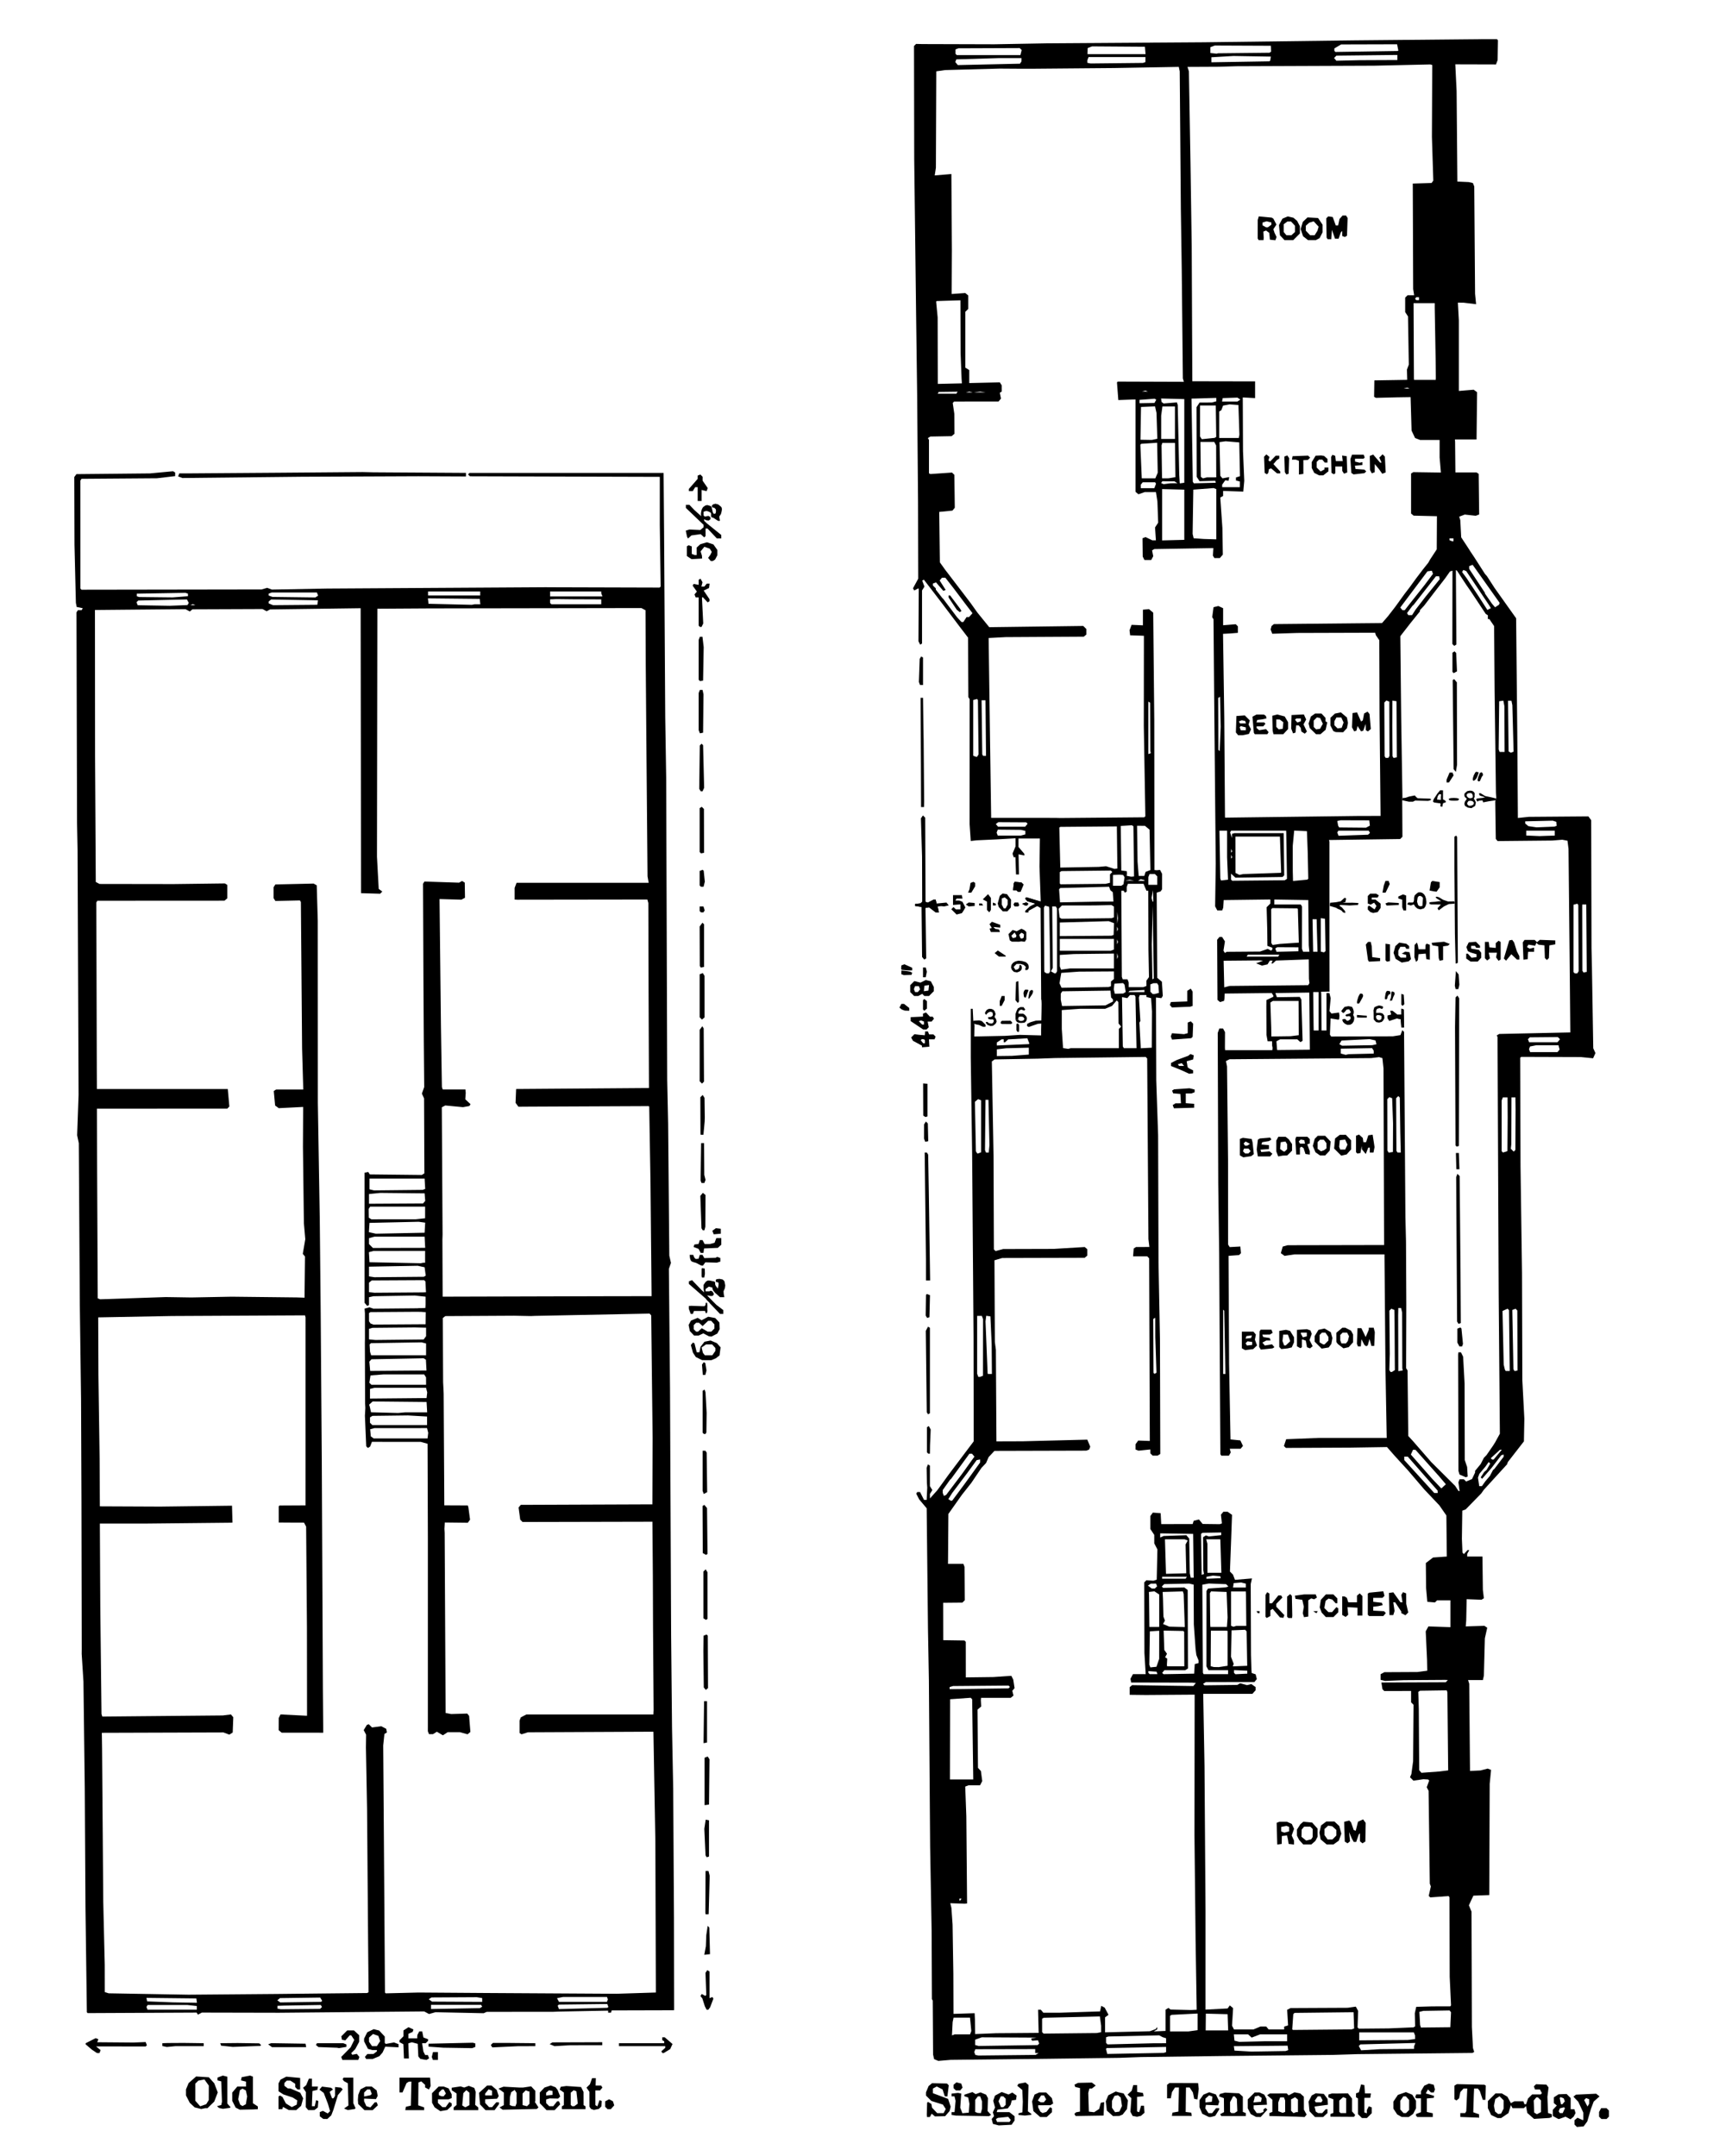 <?xml version="1.0" encoding="utf-8"?>
<svg xmlns="http://www.w3.org/2000/svg" version="1.1" viewBox="0 0 559 701">
	<title>A floor plan on the left shows twelve rooms around a central staircase. A floor plan on the rights shows four living units, each with a kitchen and one or two bedrooms, with a large light shaft along each side, and a shared hallway.</title>
	<path d="m64.149 654.7-0.21-0.34-35.437 0.167-0.128-0.145-0.128-0.144-0.226-16.96-0.226-16.96-0.116-19.52-0.116-19.52-0.424-34.56-0.286-4.48-0.286-4.48 0.016-1.6-0.091-48.64-0.134-32.64-0.402-30.72-0.165-26.24-0.165-26.24-0.541-2.56 0.466-13.12-0.163-39.84-0.163-39.84-0.168-8.64-0.091-34.281-0.091-34.281 0.222-0.359 0.222-0.359h1.204l0.4-0.648-1.971-0.394-0.138-0.679-0.138-0.679-0.45-18.88-0.065-22.016 0.692-0.947 23.948-0.237 7.479-0.704 0.681 0.421v1.163l-5.92 0.698-24.541 0.181-0.371 0.599 0.008 17.546 0.008 17.546 0.185 0.185 0.185 0.185 58.54-0.089 0.915-0.262 0.915-0.262 0.761 0.281 0.761 0.281 17.993-0.329 71.04-0.431 2.56 0.016 34.502 0.098 0.17-0.17 0.17-0.17-0.141-9.992-0.141-9.992v-15.68l-61.75-0.182-0.304-0.304-0.304-0.304 0.49-0.491h63.101l0.159 19.2 0.374 60.16 0.311 19.84 0.332 98.24 0.149 7.04 0.149 7.04 0.192 21.487 0.192 21.487 0.267 1.182 0.267 1.182-0.67 1.922 0.364 38.818 0.181 40.16 0.181 40.16 0.292 30.08 0.192 9.92 0.192 9.92 0.125 20.96 0.125 20.96 0.051 29.44-0.018 0.64-20.284 0.053-0.249 0.747h-0.907v-0.671l-16.16 0.305-1.6 0.068-21.729 0.024-0.991 0.443-15.68-0.329-1.04 0.294-1.04 0.294-0.789-0.422-0.789-0.422-47.221 0.433-25.093-0.053-1.268 0.678zm-0.149-1.884v-0.598l-3.04-0.328-12.952-4e-3 -0.385 0.623 0.174 0.453 0.174 0.453h16.029zm40.401 0.028 0.311-0.311-0.201-0.325-0.201-0.325-11.991 0.199-2.08 0.074v0.913l0.535 0.103 0.535 0.103 12.781-0.122zm52.021-0.171 0.388-0.24-0.184-0.298-0.184-0.298h-16.282v1.358l15.874-0.282zm41.268-0.02 0.148-0.148-0.181-0.472-0.181-0.472-15.735 0.189-0.19 0.19-0.19 0.19 0.209 0.545 0.209 0.545 15.763-0.418zm-133.75-2.188-0.101-0.708-16.211-0.18 0.218 1.14 8.313 0.32 7.881 0.136zm40.666 0.232 0.171-0.171-0.665-1.054-13.071 0.178-0.859 0.713 0.952 0.696 13.302-0.191zm52.193-0.433v-0.617l-1.76-0.295-14.72 0.084-0.897 0.578 1.067 0.78 16.31 0.086zm40.719 0.212 0.147-0.4-0.279-0.8h-14.267l-1.982 0.396 0.322 0.602 0.322 0.602h15.589zm-92.93-2.326 14.829-0.152 0.219-0.135 0.219-0.135-0.072-7.626-0.072-7.626-0.346-44.16-0.187-10.08-0.187-10.08 0.059-4.16-0.778-1.475 1.036-1.708 0.616-0.205 0.523 0.523 0.523 0.523 3.027-0.39 0.797 0.414 0.797 0.414 0.229 1.187-0.814 0.503-0.393 3.733 0.15 20.16 0.212 30.08 0.212 30.08 0.126 0.134 0.126 0.134 10.718-0.264 22.4 0.158 41.92 0.244 12.8-0.407-0.165-49.28-0.174-9.76-0.174-9.76-0.27-15.68-0.016-0.32-40.8 0.189-2.067 0.657-0.653-0.403v-4.07l0.199-0.518 0.199-0.518 0.905-0.468 0.905-0.468h41.312l0.075-1.44-0.191-26.56-0.062-16.96-0.071-8.859-0.071-8.859-42.234 0.092-0.374-0.374-0.374-0.374-0.271-1.978-0.271-1.978 0.359-0.433 0.359-0.433 42.79-0.164 0.042-10.72 0.042-10.72-0.462-40-0.269-0.29-0.269-0.29-37.308 0.745-1.28 0.056-5.44-0.109-22.4 0.122-0.401 0.322-0.401 0.322 0.05 10.44 0.05 10.44 0.118 2.237 0.059 1.483 0.083 14.14 0.083 14.14 0.038 8 7.638 0.034 0.195 0.607 0.543 4.019-0.368 0.504-0.368 0.504-7.48-0.087-0.114 2.101 0.074 1.28 0.155 29.278 0.155 29.278 1.811 0.35 5.227-0.156 0.303 0.385 0.303 0.385 0.207 2.598 0.207 2.598-0.462 0.384-0.462 0.384-2.444-0.679-4.022-4e-3 -1.547 1.014-1.963-1.16-1.258 0.786h-1.309l-0.184-0.479-0.184-0.479 3e-3 -0.721 3e-3 -0.721 8.8e-4 -61.12-0.099-30.894-2.24-0.623-15.856-4e-3 -0.585 1.538-0.735 0.454-0.265-0.276-0.265-0.276-0.211-4.96-0.211-4.96 0.142-2.56-0.082-1.44-8e-3 -1.44-0.071-18.24 0.029-1.28-6e-3 -8.32-0.116-1.56 0.8-0.208 0.8-0.207 1.28 0.435 14.264-0.129 0.602-0.051 0.869 2e-3 1.147-0.046 0.079-1.114v-2.56l-3.52-0.373-13.44 0.226-1.44 0.319v2.51l-0.567 0.351-0.873-1.051v-42.292l1.203-0.232 0.486 0.787 16.915 0.185 0.418-0.259 0.419-0.259-0.05-12.201-0.05-12.201-0.702-1.54 0.376-1.065 0.376-1.065-0.134-15.04-0.121-20.48-0.127-30.574 0.223-0.361 0.223-0.361 11.264 0.37 0.989-0.553 0.869 0.537 0.076 4.917-1.166 0.624-7.111-0.199 0.228 20.64 0.228 20.64 0.312 19.84 0.276 0.8h7.38l0.093 1.12-0.071 1.033-0.071 1.033 1.706 1.581-0.371 0.6-2.087 0.372-5.76-0.549-1.125 0.596 0.124 20.707 0.124 20.707-0.055 1.6 0.082 18.56 57.491-0.158 10.452-2e-3 -0.36-37.28-0.204-12.16-0.204-12.16-0.175-0.198-38.628 0.171-3.732 0.027-0.466-0.638-0.466-0.638 0.092-2.242 0.092-2.242 43.2-0.32-0.13-32-0.074-28.16-0.161-0.564-0.161-0.564-42.354 0.057-0.4-0.024-0.4-0.024v-3.798l0.624-1.642h42.967l-0.377-2.08-0.397-46.08-0.184-23.04-0.074-17.417-1.341-0.717-68.899 0.111-16.96 0.104-0.127 80.64 0.565 10.459 1.162 0.858-0.696 0.708-6.207-0.184-0.136-92.647-29.44 0.391-1.12 0.599-1.35-0.722-22.779 0.088-0.427 0.354-0.427 0.354-1.418-0.756-29.44 0.27 0.036 47.59 0.233 40.836 1.222 0.654 24.108 0.036 16.66-0.21 0.39 0.241 0.39 0.241v4.364l-0.909 0.754-41.33 0.023-0.176 0.285-0.176 0.285 0.161 54.891 0.03 5.76h42.56l0.255 2.849 0.255 2.849-0.677 0.677-42.378 0.025 0.063 20.8 0.097 20.432 0.097 20.432 0.777 0.298 21.35-0.719 8.32 0.128 13.12-0.25 21.12 0.236 2.56 0.084 0.154-13.382-0.723-0.871 0.814-4.757-0.226-2.594-0.226-2.594-0.154-12.381-0.154-12.381 0.063-13.06-7.929 0.402-1.186-0.867-0.436-4.715 0.725-0.47 8.867-0.01-0.191-6.64-0.191-6.64-0.196-23.84-0.196-23.84-0.161-0.264-0.161-0.264-7.973 0.179-0.295-0.466-0.295-0.465v-3.52l0.29-0.458 0.29-0.458 12.443-0.285 1.014 0.568 0.335 11.513 0.027 59.2 0.625 37.76 0.149 15.2 0.149 15.2 0.177 23.68 0.177 23.68 0.178 37.6 0.178 37.6 0.118 14.08-13.515-0.01-0.489-0.406-0.489-0.406 0.01-1.989 0.01-1.989 0.295-0.573 0.295-0.573 8.604 0.434 0.006-0.444 0.006-0.444-0.032-27.84-0.132-16.386-0.132-16.386-0.7-1.307h-4.331l-3.877-0.027-0.008-5.253 0.246-0.275 8.472-0.045 0.004-61.12-0.179-0.661-43.345 0.217-23.896 0.445 0.035 9.44 0.035 9.44 0.194 13.44 0.194 13.44 0.08 15.68 19.605 0.086 23.367-0.296 0.155 5.49-0.567 0.037-27.2 0.279-15.36 4e-3 0.141 27.04 0.196 17.44 0.196 17.44 0.129 0.414 0.129 0.414 39.209-0.363 2.621-0.33 0.767 0.924-0.188 4.953-1.104 0.694-1.91-0.721-39.546 0.124 0.037 2.545 0.037 2.545 0.391 49.92 0.242 10.24 0.242 10.24 0.012 8.808 1.266 0.401 25.934 0.451 28.48-0.235zm34.556-181.39 0.105-0.919-0.191-0.761-0.191-0.761-17.108 8e-3 -1.386 0.372 0.107 1.155 0.107 1.155 0.458 0.335 0.458 0.335h17.535zm-0.265-4.8v-1.399l-6.24-0.357-11.528 0.142-0.792 0.49v1.754l0.768 0.768h17.792zm-3.583-2.758 3.617-4e-3 -0.193-3.36-17.538-0.17-1.139 1.031 0.112 0.37 0.112 0.37 0.191 0.871 0.191 0.871 8.792 0.224 2.24-0.199zm3.528-5.562 0.105-0.919-0.19-0.756-0.19-0.756-16.78 0.016-1.451 0.364v3.14l18.4-0.17zm-0.27-4.601-5e-3 -1.2-0.304-0.48-0.304-0.48h-13.301l-4.151 0.32-0.192 1.188-0.192 1.188 0.332 0.332 0.332 0.332h17.792zm0.043-5.198-0.093-1.758-0.744-0.464-16.96 0.327-0.697 0.774 0.14 1.512 0.14 1.512 9.154-0.072 9.154-0.072zm-0.038-5.116v-1.914l-1.475-0.37-16.463 0.269-0.432 0.432 0.074 1.189 0.074 1.189 0.343 1.12h17.877zm-0.4-3.75 0.4-0.538v-2.758l-3.68-0.086-13.76 0.129-1.12 0.321v3.436l1.04 0.1 1.04 0.1 15.68-0.166zm0.297-8.336-1.402-0.107-1.535-0.027-15.018 0.101-0.502 0.31 5e-3 1.341 5e-3 1.341 0.235 0.352 0.235 0.352 0.96 0.366 16.96-0.11zm-0.475-6.458 0.543-0.022-0.177-3.518-0.424-0.424-17.042 0.089-0.441 0.366-0.441 0.366v3.079l0.88 0.101 0.88 0.101 15.68-0.115zm0.161-5.243 0.304-0.188-0.184-1.363-0.184-1.363-2.24-0.479-14.72 0.269-0.56 0.012-0.56 0.012v3.158l1.76 0.272 16.08-0.142zm-0.197-4.38h0.294v-3.84l-16.8 8e-3 -1.471 0.394 0.191 3.277 16.64 0.33 0.852-0.17zm0.229-6.658-0.095-1.822h-16.32l-1.76 0.492v1.908l0.641 0.641 0.641 0.641 16.988-0.039zm-2.4e-4 -4.737 0.095-1.636-1.055-0.143-1.055-0.143-16 0.357-0.194 3.019 1.794 0.397 0.473 0.104 15.847-0.32zm-1.455-2.899 1.52-0.165v-3.78h-17.882l-0.458 0.74 0.043 2.867 0.83 0.513 14.426-0.01zm1.215-5.404 0.346-0.417-0.201-2.445-7.2-0.072-7.2-0.072-3.68 0.366v3.159l17.589-0.103zm-0.079-4.14 0.417-0.155-0.097-1.684-0.097-1.684h-17.92v3.491l1.474 0.349 15.806-0.164zm-76.679-190.34 0.218-0.349-0.603-1.126-15.833 0.351-0.565 0.538 0.189 0.494 0.189 0.494 10.426 0.176 5.76-0.228zm1.942 0.205-0.4-0.161-0.8 0.323h1.6zm40.182-0.668 0.102-0.72-2.124-0.049-13.102-0.231-0.818 0.679v0.582l0.72 0.292 0.72 0.292 14.4-0.126zm51.945 0.56h0.955l-0.101-0.88-0.101-0.88-16.844-0.171 0.102 0.885 0.102 0.885 14.08 0.333 0.852-0.173zm40.273-0.8v-0.8l-4.72-0.019-4.72-0.019-5.12-0.059-2.08 0.097v1.173l0.427 0.427h16.213zm-136.88-1.633 2.48-0.194v-0.825l-0.4-0.136-0.4-0.136-15.84 0.275v0.834l0.757 0.252 10.923 0.122zm44.367-0.084 0.447-0.299-0.197-0.512-0.197-0.512h-14.688l-0.506 0.194-0.506 0.194v0.592l1.248 0.459 13.952 0.182zm92.708-0.55-0.194-0.506v-0.588h-16.64v1.6h17.028zm-39.554-0.454v-0.64h-16.96v1.28h16.96zm-97.531-37.797-0.699-0.259 0.189-0.492 0.189-0.492 2.126 5e-3 29.806-0.215 27.68-0.22 3.52 0.082 30.08 0.187v1.156l-15.52-0.067-37.76 0.16-38.911 0.412z"/>
	<path d="m104.56 688.51-0.56-0.425v-1.389l0.502-0.192 0.502-0.192 1.57 0.84 0.379-0.379 0.379-0.379-0.702-2.397-1.352-3.52-1.405-1.06 0.83-1 1.489 0.191 1.489 0.191 0.606 0.555-1.092 0.802 0.394 1.04 0.394 1.04h0.462l0.511-0.8 6e-3 -2.88 1.92 0.203 0.569 0.558-0.786 0.934-0.786 0.934-0.721 2.365-0.721 2.365-0.706 1.837-1.291 1.203-1.319-0.02zm37.702-2.725-0.938-0.631-0.82-1.479-0.023-3.104 2.176-2.176h1.622l1.611 0.613 0.495 0.958 0.495 0.958v1.243l-1.012 0.388h-3.468v1.168l0.741 0.696 0.741 0.696h1.025l1.237-1.698 0.368 0.228 0.368 0.228v0.811l-1.44 1.34-2.24 0.391zm2.361-4.649 0.381-0.46-0.353-0.66-0.353-0.66h-0.572l-1.006 1.006v0.861l0.8 0.323 0.722 0.051zm-67.309 4.462-0.674-0.331-1.119-2.231-4.98e-4 -1.335-4.97e-4 -1.335 1.657-1.969h2.823v-1.588l-1.632-0.41 0.197-1.023 2.768-0.547 0.907 0.348v8.645l1.6 1.048v0.886l-1.44 0.083-4.413 0.09zm2.845-2.711 0.216-1.277-0.213-0.97-0.213-0.97-1.103-0.59-0.417 0.257-0.417 0.257-0.277 1.483-0.277 1.483 0.331 0.87 0.331 0.87 0.363 0.224 0.363 0.224 1.097-0.587zm12.817 2.652-0.945-0.512-0.121 0.364-0.121 0.364h-1.227v-4.122l0.511-0.316 0.799 0.494 0.545 1.043 0.545 1.043 0.968 0.595 0.968 0.595 1.585-0.787 0.1-0.692 0.1-0.692-0.74-0.471-0.74-0.471-3.063-1.019-1.577-1.034v-2.529l0.659-1.231 1.881-0.973 4.5 0.418v3.748h-0.832l-0.768-0.768v-1.078l-1.577-1.034h-1.175l-0.768 0.768v0.921l1.12 0.85 0.841 0.02 3.19 1.372 0.951 1.838-0.653 2.427-1.613 1.403-2.395-0.026zm6.852 0.042-0.411-0.495 0.025-2.438 0.025-2.438-0.92-1.403 0.506-0.42 0.506-0.42 0.89-2.131h0.993v2.56h1.967l-0.105 0.546-0.105 0.546-1.597 0.375-0.093 2.466-0.093 2.466h0.936l0.215-0.977 0.215-0.977 0.742 0.264-0.088 1.056-0.088 1.056-1.104 0.838-2.002 0.02zm12.678 0.22-0.615-0.251 1.411-0.989-0.091-3.608-0.091-3.608-1.28-0.708-0.438-0.609 0.316-0.511h3.162v8.29l0.744 1.633-0.264 0.26-2.24 0.353zm4.996-0.722-1.021-0.998-0.05-0.682-0.05-0.682 0.121-1.6 0.709-1.79 0.899-0.465 0.899-0.465h1.865l0.804 0.633 0.804 0.633 0.169 0.884 0.169 0.884-0.282 0.527-0.282 0.527-3.857-0.17v0.853l0.737 1.618 1.305 0.414 1.447-1.682h0.602l0.191 0.498 0.191 0.498-1.687 1.564h-2.665zm3.186-4.076 0.207-0.206-0.276-0.72-0.276-0.72h-0.935l-1.006 1.006v1.285l2.08-0.438zm11.212 4.528 0.105-0.546 0.798-0.188 0.798-0.188 0.09-3.906 0.09-3.906-0.82 0.01-0.76 0.483-1.298 3.027h-0.983v-4.8h9.92l0.08 0.64 0.122 2.08-0.275 0.564-0.275 0.564-1.253-0.671v-0.838l-1.256-1.137-0.909 0.349-0.039 3.72-0.039 3.72 0.962 0.335 0.962 0.335v0.897h-6.127zm15.622 0.105v-0.441l0.96-0.797v-3.747l-1.6-1.048v-0.814l2.888-0.433 1.179 0.374 1.494-0.552 1.801 0.68 0.22 0.65 0.22 0.65-0.084 2.101-0.084 2.101 1.007 0.836v0.882h-8zm4.501-0.85 0.619-0.331v-4.059l-0.496-0.412-0.496-0.412-0.49 0.49-0.49 0.49-0.362 3.988 0.895 0.566 0.202 0.01zm4.972 0.365-0.887-0.926-0.341-3.765 1.319-1.192 1.319-1.192 1.438 4e-3 0.844 0.718 0.844 0.718 0.323 0.994 0.323 0.994-0.263 0.425-0.263 0.425-3.409 0.164-0.48 0.038v1.159l1.305 1.401h0.939l1.391-1.6h0.845v0.666l-1.4 1.894h-2.96zm3.007-4.64v-0.766l-1.114-0.428-0.563 0.695-0.563 0.695v0.569h2.24zm2.946 5.056-0.501-0.367 1.395-0.747v-4.084l-1.76-1.286 1.659-0.634 5.061 0.275 1.28 8e-3 2.64-0.396 1.36 1.46v3.399l-0.16 0.188 1.18 1.8-0.54 0.509-11.113 0.24zm4.86-1.277 0.194-0.506-5e-3 -1.654-5e-3 -1.654-0.612-0.96-1.124 0.701-0.431 1.539-0.064 2.667 0.8 0.323 1.052 0.051zm3.97 0.122 0.384-0.384v-4.032h-0.268l-0.93-0.357-1.042 1.042v3.747l1.12 0.293 0.352 0.074zm4.847 0.526-1.103-1.138v-3.433l0.767-0.817 0.767-0.816 2.054-0.678 0.779 0.296 0.779 0.296 0.666 0.867 0.84 2.116-0.681 0.681-2.772-0.053-1.12 0.34v1.191l1.006 1.006h1.302l1.259-1.6h0.614l0.192 0.499 0.192 0.499-1.803 1.882h-2.635zm3.057-4.458v-0.636l-1.151-0.222-0.929 0.771v0.922l2.08-0.201zm12.96 5.354-0.48-0.175-0.47-0.704-0.01-4.818-0.963-1.374 1.123-1.105 0.697-1.983h1.223l-0.073 2.4h1.795l0.206 0.334 0.206 0.334-0.773 0.932h-1.522v4.762l0.657 0.406 0.348-0.999 0.348-0.999 0.364 0.129 0.364 0.129-0.068 0.902-0.068 0.902-0.824 0.767-1.6 0.333zm-128.26-0.388-1.061-0.258-1.621-1.512-1.218-2.374v-1.966l0.865-2.069 2.435-2.138 4.144 0.264 1.75 1.958 1.133 2.966-1.138 2.98-2.204 2.14-0.745 8e-3 -1.28 0.26zm1.74-0.976 0.934-0.326 0.831-1.331 0.018-4.711-1.431-2.009-1.983 0.397-0.969 0.968v5.578l1.555 1.76h0.109zm5.721 1.04-0.64-0.137-0.629-0.599 1.37-0.358 0.12-0.53 0.12-0.53-0.121-3.318-0.121-3.318-1.218-0.318v-0.901l1.735-0.66 1.465 0.368v8.737l1.063 1.174-0.131 0.113-0.131 0.113-2.24 0.302zm110.88-0.216v-0.461l0.64-0.396v-4.086l-1.364-0.955 0.177-0.46 0.177-0.46 1.811-0.249 4.784 0.329 0.806 1.6 0.01 4.282 0.64 0.396v0.922h-7.68zm4.602-0.912 0.565-0.413-0.456-4.028-0.44-0.169-0.44-0.169-0.476 0.395-0.476 0.395v3.975l0.213 0.213 0.213 0.213h0.731zm9.862 0.989-0.384-0.384v-1.77l1.28-0.685 1.237 0.662 0.211 0.663 0.211 0.663-1.117 1.234h-1.053z"/>
	<path d="m227.76 154.29-0.441 0.168-0.441 0.17v1.062l-2.879 3.293v0.695h1.273l0.4-0.639 0.398-0.641h0.807v4.481h1.281v-3.59l0.807 0.203 0.807 0.201 0.189-0.496 0.191-0.496-1.676-2.418v-1.277l-0.357-0.359zm4.869 9.488-0.424 0.131-0.348 0.088-0.271 0.311-0.154 0.209 0.248 0.479 0.654 0.139 0.449 0.479 0.041 0.654-0.117 0.645-0.582 0.189-0.33-0.523-0.307-1.318-0.059-0.336c-0.102-0.148-0.242-0.336-0.242-0.336l-0.227-0.094-0.355-0.105-0.627-0.18-0.641 0.166-0.715 0.51-0.365 0.625-0.168 0.525-0.113 0.656-0.051 0.582 0.129 0.574-2.305-2.062-1.539-1.625h-1.174v0.98l2.881 2.752 2.879 2.752v0.797l-1.059 0.879-1.781-0.08-1.779-0.078-0.59 0.186-0.59 0.188 0.217 1.012 0.217 1.014 0.154 0.26 0.154 0.262 0.553-0.5 0.551-0.498 1.504-0.207 1.502-0.205 0.58 0.525 0.58 0.523 0.428-0.428v-2.453h0.633l1.51 1.6 1.51 1.602h1.467l-0.014-0.561-0.016-0.561-4.762-3.84-0.762-0.734-0.051-0.531 0.734 0.338 0.783 0.08 0.549-0.4 0.045-0.416-0.182-0.406-0.535-0.264-1.166 0.211-0.193-0.191-0.191-0.191v-1.174l0.467-0.188 0.557-0.088 0.572 0.188 0.596 0.277 0.244 0.312 0.025 0.441-0.021 0.201 0.018 0.326 0.094 0.293 0.248 0.1 0.246 0.027 0.621 0.377 0.736 0.494 0.498 0.234 0.439-0.117-0.164-0.658-0.074-0.693s0.218-0.334 0.314-0.457c0.097-0.123 0.217-0.297 0.256-0.449 0.073-0.286 0.18-0.697 0.18-0.697l0.111-0.676-0.074-0.602-0.369-0.445-0.789-0.6zm-2.719 12.541-1.08 0.311-1.082 0.311-0.596 0.539-0.596 0.539v2.461h-0.588l-0.506-0.195-0.506-0.193v-2.424l-0.508-0.195-0.51-0.195-0.291 0.18-0.291 0.182v3.147l0.771 0.506 0.77 0.504 1.709-0.098 1.709-0.098-0.031-0.479-0.031-0.48-0.217-0.676-0.215-0.676 0.613-0.758 0.615-0.758 0.879 0.312 0.881 0.314 0.324 0.516 0.324 0.518-0.209 0.443-0.209 0.443-0.383 0.533-0.385 0.533 0.422 0.506 0.42 0.508 0.361-6e-3 0.361-4e-3 0.352-0.236 0.352-0.234 0.369-0.699 0.367-0.699v-1.703l-0.646-0.906-0.645-0.906-1.037-0.342zm-2.106 11.822-0.303 0.188-0.305 0.188v1.637l-0.809-0.154-0.807-0.154-0.172 0.279-0.174 0.279 0.691 0.969 0.689 0.969-0.387 0.465-0.385 0.465 0.186 0.484 0.186 0.484h0.98v9.174l0.426 0.426h0.512l0.275-0.561 0.275-0.559-0.205-4.16-0.207-4.16 0.227-0.289 0.809 0.871 0.807 0.871 0.602-0.371v-0.67l-0.943-1.397-0.941-1.398 0.863-0.412 0.861-0.412 0.104-0.717 0.102-0.717h-0.926l-0.398 0.48-0.398 0.48h-0.957l0.182-0.693 0.182-0.691-0.32-0.598zm-0.219 18.898-0.195 0.506-0.193 0.506v12.961l0.449 0.449 0.496-0.096 0.494-0.096 0.098-5.436 0.098-5.436-0.201-1.68-0.199-1.68h-0.424zm0 17.279-0.195 0.506-0.193 0.506v12.057l0.201 0.521 0.199 0.521 0.52-0.102 0.52-0.1 0.065-6.234 0.065-6.236-0.15-0.721-0.15-0.719h-0.439zm0.561 17.482-0.293 0.299-0.291 0.299-0.092 7.041-0.09 7.039 0.248 0.4 0.246 0.398h0.58l0.262-0.559 0.262-0.561-0.17-6.934-0.172-6.936-0.244-0.244zm0.066 20.525-0.348 0.215-0.348 0.215v14.256l0.449 0.449 0.494-0.098 0.496-0.096-0.023-7.121-0.021-7.123-0.35-0.348zm0.291 20.473-0.492 0.189-0.494 0.189v4.713l0.213 0.215 0.213 0.213h0.842l0.207-0.828 0.209-0.828-0.182-1.766-0.184-1.766-0.166-0.166zm-0.986 11.92v1.492l0.213 0.213 0.213 0.215h0.816l0.199-0.324 0.199-0.322-0.201-0.637-0.203-0.637h-0.619zm0.908 5.279-0.455 0.621-0.453 0.621 0.021 6.404 0.023 6.406 0.168 0.271 0.166 0.271 0.531-0.104 0.529-0.104v-13.855l-0.266-0.268zm0.117 16.387-0.514 0.197-0.512 0.195v13.973l0.377 0.377 0.377 0.375 0.422-0.352 0.424-0.352-4e-3 -6.76-6e-3 -6.762-0.283-0.445zm-0.162 17.275-0.863 1.18v16.711l0.385 0.383 0.383 0.385 0.646-0.646-0.049-8.639-0.049-8.637-0.227-0.367zm0.123 22.344-0.758 0.758 0.019 5.857 0.019 5.859 0.027 0.24 0.025 0.238h0.908l0.203-2.158 0.203-2.16 0.018-0.641 0.019-0.641-0.041-3.199-0.041-3.201-0.301-0.477zm-0.506 15.674-0.088 6.07-0.086 6.07 0.156 0.41 0.158 0.41h0.91l0.195-0.506 0.193-0.506-0.205-0.82-0.207-0.82-0.033-5.154-0.035-5.154h-0.479zm0.564 16.152-0.41 0.496-0.412 0.494 0.188 5.264 0.186 5.264 0.201 0.324 0.201 0.326h0.559l0.146-0.561 0.145-0.559 0.029-5.168 0.027-5.168-0.43-0.355zm4.234 11.5-0.576 0.422-0.578 0.424 0.438 1.137 1.158-0.098 1.16-0.098v-1.6l-0.801-0.094zm0.145 3.228-0.574 1.512-0.744 0.201-0.744 0.199-1.738 8e-3 -0.342-0.641-0.344-0.641h-0.895l-0.195 0.621-0.197 0.619-0.68 0.1-0.68 0.102-0.131 0.396-0.131 0.398 0.805 0.307 0.807 0.307 0.703 1.312h0.893l0.102-0.721 0.102-0.721 4.467-0.191 0.566-0.514 0.568-0.514v-2.141h-0.809zm-8.664 5.439 0.1 1.033s0.146 0.659 0.367 0.926c0.213 0.256 0.693 0.387 0.693 0.387l0.961 0.277 0.799 0.42 0.801 0.418 0.57 0.059 0.398-0.547 0.4-0.545 3.75 0.105 0.561-0.168 0.561-0.168v-1.168l-0.51-0.195-0.508-0.195-0.246 0.15-0.244 0.152-1.846 0.06-1.844 0.059-0.297-0.529-0.299-0.531h-0.885l-0.203 0.641-0.203 0.639h-0.455s-0.322 0.112-0.455 0.039c-0.22-0.122-0.388-0.344-0.521-0.557-0.134-0.214-0.279-0.762-0.279-0.762h-0.582zm4.129 4.324-0.236 0.127-0.012 1.434v1.049l0.092 0.422 0.334 4e-3h0.451l0.193-1.191-0.049-1.691-0.264-0.06-0.229-0.019zm5.566 3.478-0.879 0.104-0.32 0.205-0.029 0.275 0.029 0.338 0.322 0.143 0.447 0.092 0.137 0.324-0.029 0.605-0.105 0.545-0.107 0.547-0.35-0.451-0.35-0.449-0.201-0.561c0.07-0.459 0.027-0.553 0.027-0.553l-0.254-0.293-1.098-0.242s-0.846-0.246-1.291 0.021c-0.587 0.352-0.6 0.541-0.6 0.541l-0.523 0.748v1.42l0.199 1.049-0.779-0.691-1.59-1.65-1.59-1.648-0.52 0.199-0.521 0.199v0.41l2e-3 0.41 5.438 4.731 0.5 0.627 0.484 0.461 0.141 0.121 0.322 0.434 0.189 0.188 1.533 1.6 1.535 1.6h1.055v-1.246l-1.121-0.855-1.121-0.855-1.232-1.232-1.797-1.828 0.512 0.066 0.59 0.129 0.699-0.031 0.445-0.562-0.441-0.848-0.559-0.289-0.506 0.193h-1.228v-0.729l0.535-0.393 0.535-0.391 0.584 0.154 0.586 0.152v0.408l0.188 0.453 0.139 0.189 0.406 0.527 0.277 0.277 0.256 0.197 0.592 0.537 0.594 0.535h1.418l-0.203-1.084-0.059-0.84 0.203-0.459 0.232-0.512 0.117-0.926-0.219-1.213-0.211-0.365-0.432-0.357zm-4.023 7.768-0.469 0.041-0.047 0.666-0.344 0.42-0.59 4e-3 -1.852-0.068-1.85-0.068-0.4 0.037-0.4 0.039v0.918l0.625 1.641h0.676l0.184-0.479 0.184-0.48h1.662l1.928-0.012 0.254 0.74 0.389-0.053 0.146-0.656-0.051-0.725 0.039-0.971zm0.35 4.543-1.074 0.578-1.074 0.578-0.637-0.398-0.639-0.398-1.092 0.457-1.094 0.457-0.377 0.705-0.379 0.707 0.197 0.984 0.197 0.986 0.691 0.734 0.689 0.736h1.459l0.779-0.355 0.777-0.354 0.918 0.48 0.916 0.48 0.416 0.033 0.416 0.035 0.934-0.484 0.936-0.482 0.379-0.707 0.377-0.709-0.041-1.1-0.041-1.1-0.676-0.719-0.674-0.719-1.143-0.215zm-0.025 1.326h0.986l0.529 0.586 0.529 0.586v1.344l-0.504 0.502-0.502 0.504h-1.184l-1.922-1.105-1.219 1.105h-0.623l-0.383-0.385-0.385-0.385v-1.344l0.385-0.383 0.383-0.385h0.941l0.592 0.535 0.59 0.533 0.893-0.854zm0.805 6.408-0.99 0.199-0.99 0.197-0.652 0.83-0.652 0.828-0.178 0.889-0.178 0.889h-0.871l-0.363-1.445-0.363-1.445-0.244-0.15-0.246-0.152-0.346 0.418-0.348 0.418 0.684 2.477 0.465 0.707 0.465 0.709 1.023 0.506 1.025 0.506 1.498 6e-3 1.5 8e-3 0.74-0.309 0.742-0.311 0.586-0.465 0.588-0.467 0.176-1.312 0.176-1.31-1.207-1.355-1.02-0.432zm-1.498 1.272h1.998l0.529 0.586 0.531 0.586v0.926l-0.498 0.713-0.498 0.711h-2.445l-0.316-0.4-0.314-0.4-0.205-0.861-0.205-0.861 0.711-0.498zm-0.709 5.768-0.299 0.396-0.297 0.396 0.133 1.68 0.131 1.68h0.824l0.188-0.719 0.189-0.721-0.387-2.414-0.242-0.148zm0.252 8.912-0.645 0.398v13.615l0.213 0.215 0.213 0.213h0.496l0.15-0.244 0.152-0.244 0.041-3.195 0.043-3.197-0.186-3.359-0.188-3.359-0.146-0.422zm-0.645 19.881v13.068l0.191 0.5 0.191 0.5 0.551-0.295 0.551-0.295-0.084-6.42-0.084-6.422-0.395-0.637h-0.461zm0.566 17.607-0.293 0.182-0.293 0.18 0.037 7.656 0.035 7.654 0.527 0.293 0.525 0.295 0.246-0.15 0.244-0.152-0.078-7.453-0.078-7.453-0.436-0.525zm0.42 20.959-0.73 0.73 4e-3 7.596 6e-3 7.596 0.412 0.256 0.412 0.254 0.256-0.158 0.254-0.158-4e-3 -7.58-6e-3 -7.582-0.301-0.477zm0.32 21.195-0.494 0.189-0.492 0.189-0.037 2.49-0.037 2.49 0.068 5.92 0.066 5.92 0.332 0.402 0.332 0.404 0.357-0.297 0.359-0.297-0.037-8.516-0.037-8.518-0.189-0.189zm-0.828 21.678-0.086 6.826-0.086 6.824 1.133-0.219v-13.432h-0.48zm1.186 17.988-0.512 0.195-0.514 0.197v15.424l1.441-0.203 0.078-7.361 0.078-7.359-0.285-0.447zm-0.66 20.535-0.223 1.482-0.221 1.482 0.197 4.322 0.197 4.322 0.191 0.311 0.191 0.311 0.371-0.123 0.371-0.123v-11.777l-0.537-0.104zm-0.043 16.678-8e-3 0.4-8e-3 0.398-0.055 12.801 0.035 0.24 0.035 0.24h0.959l0.051-0.16 0.166-6.174 0.166-6.174-0.197-0.785-0.197-0.787h-0.475zm0.689 17.842-0.227 1.51-0.227 1.51-0.068 1.809-0.068 1.811-0.256 1.385-0.256 1.385 0.926-0.105 0.926-0.105-0.111-4.32-0.111-4.318-0.264-0.279zm-0.123 14.396-0.295 0.439-0.297 0.441 0.131 3.588 0.131 3.59-0.162 0.16-0.16 0.16-0.578-0.311-0.578-0.309-0.207 0.334-0.207 0.336 0.305 0.385 0.307 0.387 0.404 1.279 0.404 1.281 0.289 0.561 0.289 0.559h0.539l0.301-0.4 0.301-0.398 0.529-1.404 0.529-1.404-0.16-0.262-0.162-0.262-0.471 0.18-0.469 0.18v-8.67l-0.357-0.221zm-97.182 18.551-0.812 0.533-0.814 0.531v1.906l-0.639 0.641-0.641 0.639v0.617l0.627 0.336 0.625 0.336 0.094 2.314 0.094 2.316h1.602l-0.09-2.455-0.088-2.455 0.568-0.18 0.568-0.18 0.961 0.258 0.959 0.256 0.098 2.047 0.096 2.045 0.326 0.393 0.326 0.395 1.395 0.27 0.641 0.078 0.41-0.26 0.41-0.262-0.205-0.533-0.205-0.535h-0.867l-0.289-0.561-0.287-0.561-0.207-1.359-0.207-1.359h1.158l0.385-0.385 0.385-0.383v-0.529l-1.512-0.574-0.195-0.984-0.197-0.984h-0.955l-0.299 0.559-0.299 0.561-0.033 0.24-0.031 0.24v0.641h-2.879v-1.449l0.699-0.316 0.699-0.314 0.125-0.396 0.127-0.395-0.812-0.371zm-11.293 0.645-2.106 1.004-0.514 1.031-0.514 1.029v0.889l0.625 1.225 0.625 1.227 1.469 0.395 1.441 8e-3v0.408l-0.561 0.426-0.561 0.426-1 0.01-1.002 0.01-0.387 0.467-0.387 0.465 0.207 0.334 0.207 0.336h2.123l1.086-0.455 1.086-0.453 0.512-0.586 0.51-0.586 0.447-0.961 0.447-0.959 2.156 0.109 2.154 0.107v-1.033l-0.738-0.281-0.736-0.279-1.334 0.244-1.334 0.242-0.168-0.168-0.17-0.168v-2.066l-0.91-0.975-0.912-0.977-0.883-0.221zm-8.623 0.406-1.918 1.918 0.107 0.557 0.107 0.559 1.082 0.207 1.426-1.641h0.51l0.488 0.744 0.486 0.742-1.172 2.41-1.531 1.561-1.533 1.56 0.189 0.492 0.188 0.49h5.16l0.186-0.484 0.186-0.484-0.416-0.5-0.416-0.502-0.748 0.143-0.746 0.143-0.164-0.266-0.164-0.266 1.301-1.301 0.641-1.195 0.643-1.197v-2.121l-0.848-0.783-0.846-0.785h-1.1zm8.389 1.164 0.865 0.303 0.865 0.305 0.299 0.85 0.299 0.85-0.541 0.824-0.541 0.824h-1.549l-0.498-0.711-0.498-0.711v-1.357l0.65-0.588zm94.061 1.076v0.922l0.641 0.395v0.604h-14.721v0.959h15.041v0.541l-0.633 0.572-0.633 0.572 0.172 0.277 0.172 0.277h0.221l0.221-2e-3 1.047-0.639 1.047-0.637 0.377-0.832 0.379-0.83-2.523-2.18h-0.402zm-184.25 0.275-1.633 0.828-1.633 0.826v0.352l2.019 1.719 0.83 0.557 0.83 0.559 0.82 4e-3 0.186-0.48 0.184-0.48-0.736-0.596-0.734-0.596 8.068 2e-3 8.066 4e-3 0.193-0.193 0.193-0.191-0.203-0.527-0.201-0.525-3.996 0.16-5.873-0.049-5.875-0.047 0.189-0.492 0.188-0.492-0.441-0.17zm164.73 1.32-8.102 0.027-8.1 0.025-0.902 0.559 0.791 0.334 0.793 0.334 5.119-0.301 5.201-8e-3 5.199-6e-3v-0.482zm-42.08 0.164-14.4 0.32v0.959l4.801 0.336 9.379 0.148 0.51-0.197 0.512-0.195v-1.143l-0.4-0.115zm6.527 0.064-0.68 0.68 0.24 0.389 0.24 0.389 4.197-0.197 4.195-0.195 2.799-6e-3 2.801-4e-3v-0.961l-8.801-0.086-2.496-4e-3zm-100.61 6e-3 -2.561 0.014-2.559 0.016-0.881 0.029-0.879 0.031v0.916l0.719 0.154 0.721 0.154 2.809-0.266h9.191v-0.959l-3.279-0.045zm17.6 0.035-5.652 0.055 0.131 0.4 0.133 0.398 3.789 0.398 8.961-0.316 0.139-0.125 0.139-0.127-0.299-0.291-0.299-0.293-3.519-0.051zm10.902 0.039-0.49 0.189-0.492 0.191 1.242 0.914h11.125l-0.107-0.559-0.107-0.561-5.584-0.088zm14.896 0.016-0.176 0.283-0.176 0.283 0.828 0.688 3.023 0.107 3.022 0.105 0.641 0.125 1.199-0.197 1.201-0.199v-0.807l-0.506-0.195-0.508-0.193h-4.273zm37.734 2.879-0.201 0.801-0.201 0.799 0.186 0.48 0.184 0.48h1.621v-2.561h-0.795z"/>
	<path d="m512.4 691.15-0.399-0.399v-1.394l0.979-0.812 1.611 0.734h0.29l-6e-3 -2.4-1.634-3.52-1.585-1.661 0.412-0.33 0.412-0.33 6.57-0.302 1.11 0.862-0.954 0.849-0.954 0.849-0.434 1.152-0.434 1.152-0.612 2.08-0.612 2.08-1.184 1.6-2.179 0.189zm4.396-7.881 5e-3 -0.73-1.003-0.385-0.326 0.326-0.326 0.326 0.54 1.043 0.54 1.043 0.283-0.447 0.283-0.447zm-192.96 7.522-0.947-0.248-0.4-1.592 0.764-0.921-0.196-0.619-0.196-0.619 0.717-1.574-0.596-2.179 0.281-0.836 0.281-0.836 1.099-0.592 1.099-0.592 1.119 0.405 1.119 0.405 0.601-0.322 0.601-0.322 1.415 0.991-0.098 0.689-0.098 0.689-1.38 0.197-0.385 1.403-0.913 1.185-3.35 0.415-0.266 0.8h4.127l1.686 1.326v1.411l-0.958 1.368-4.18 0.215zm4.654-1.206 0.206-0.334-0.418-0.503-0.418-0.503-3.363 0.347-0.628 0.388 0.18 0.47 0.18 0.47h4.054zm-1.833-4.85 0.384-0.384v-1.984l-0.768-0.768h-0.846l-0.358 0.786-0.358 0.786 0.404 0.974 0.404 0.974h0.754zm171.1 3.219-1.098-0.964-0.42-2.239-0.344 0.344-0.344 0.344h-3.68l-0.559-0.999-0.388 1.296-0.388 1.296-1.183 0.804-1.183 0.804h-1.195l-2.068-0.982-1.068-2.24v-2.294l1.242-1.242 1.242-1.242h2.057l0.91 0.538 0.91 0.538 0.561 1.041 0.561 1.041 0.558-0.299 0.558-0.298h2.942l0.368 0.96h0.509l0.651-1.869 1.331-1.331h2.773l0.404-0.404-0.64-1.196h-1.598l-0.192-0.502-0.192-0.502 0.356-0.356 0.356-0.356 3.373 0.141 0.345 0.452 0.345 0.452-0.185 1.535-0.185 1.535 0.208 5.252 1.232 0.391v0.937l-0.8 0.276-4.984 0.303zm-9.21-1.558 0.403-0.797 0.01-2.72-0.663-0.663-0.663-0.663-1.381 0.917-0.444 2.17 0.19 0.96 0.19 0.96 0.506 0.394 0.506 0.394 0.944-0.154zm11.954 0.632 0.619-0.331v-3.772l-1.006-1.006h-0.516l-0.851 1.025 0.077 1.956 0.077 1.956 0.389 0.247 0.389 0.247 0.202 0.01zm5.339 1.428-0.88-0.477v-2.018l1.301-1.385-0.981-0.814v-1.827l0.768-0.503 0.768-0.503 2.631-0.105 0.66 0.66 0.66 0.66v3.616h1.191l0.199 0.628 0.199 0.628-0.32 0.598-0.32 0.598-1.017 0.844-1.601-0.857-2.103 0.76-0.275-0.026zm2.699-2.218 0.365-0.801-0.292-0.292-1.368 0.358-0.183 0.477-0.183 0.477 0.18 0.291 0.18 0.291h0.936zm-0.062-2.555 0.395-0.476-0.189-0.491-0.189-0.491-1.002-0.385-0.297 0.297 0.202 1.011 0.202 1.011h0.482zm11.907 4.892-0.384-0.384v-1.514l0.663-1.238h1.77l0.768 0.768v1.984l-0.768 0.768h-1.664zm-78.144-0.576-0.64-0.64v-5.082l-0.32-0.198-0.32-0.198v-1.262l0.953-0.366 0.341-1.267 0.341-1.267 1.085 0.206 0.197 2.715h1.928l-0.205 1.419-1.92 0.021v4.745l0.8 0.268v-1.055l0.325-0.607 0.325-0.607 0.95 0.365v1.881l-1.571 1.571h-1.629zm35.6 0.402-2.96-0.106v-1.256h1.562l0.185-0.299 0.185-0.299 0.165-3.701 0.165-3.701h-1.202l-1.052 1.162-0.202 1.012-0.202 1.012-0.855 0.709-0.334-0.206-0.334-0.206v-4.404l0.8-0.501 8.947 0.196 0.439 0.271-0.106 4.635h-0.865l-0.964-2.88-0.65-0.8h-1.202l-0.099 2.08-0.087 2.825-0.087 2.825 0.936 0.326 0.936 0.326v1.217l-0.16-0.133zm-176.43-0.482-0.026-0.4 0.052-1.919 0.052-1.919 0.299-0.299 0.545 0.343 0.545 0.343 0.111 0.606 0.111 0.606 1.657 1.76h2.098l0.708-1.323-0.952-1.453-3.732-1.174-1.761-1.761v-1.03l0.861-2.059 0.553-0.459 0.553-0.459 4.862 0.099 0.293 0.293 0.293 0.293-0.449 3.593h-0.837l-0.743-2.251-0.936-0.484-0.936-0.484-1.274 0.682v1.494l4.96 1.865 0.832 2.527-0.178 0.711-0.178 0.711-1.435 1.665-3.324 0.074-1.058-0.878-0.61 1.09h-0.928zm35.746-0.568-1.102-0.968-0.433-3.147 0.804-2.224 0.76-0.346 0.76-0.346h2.259l1.838 1.838 0.439 1.751-0.887 0.562-4 0.01v0.682l0.736 1.398 0.352 0.233 0.352 0.233 0.628-0.196 0.628-0.196 1.196-1.52 0.294 0.182 0.294 0.182v1.273l-1.694 1.569h-2.124zm2.663-4.292 0.381-0.46-0.353-0.66-0.353-0.66h-0.923l-0.542 0.827-0.542 0.827 0.455 0.288 0.455 0.288 1.042 0.01zm29.216 5.03-0.721-0.135-0.359-0.67-0.359-0.67 0.317-4.427-1.245-1.16 0.68-0.634 0.68-0.634 0.246-0.921 0.246-0.921h1.234l0.017 1.12 0.017 1.12 1.879 0.326 0.206 1.072-2.119 0.203v4.747l0.351 0.117 0.351 0.117 0.301-1.05 0.301-1.05h0.936l0.096 1.136 0.096 1.136-1.151 1.012-1.28 0.301zm22.999-0.317-1.081-0.533-0.439-1.05-0.439-1.05v-2.322l1.263-1.774 1.899-0.787 2.165 0.715 1.094 2.295-0.399 1.256-3.943-0.161-0.107 0.555-0.107 0.555 1.028 1.569h1.219l1.259-1.6h1.028v0.404l-0.644 1.041-0.644 1.041-1.433 0.384-0.64-6e-3zm2.139-5.252 0.097-0.839-0.544-0.209-0.544-0.209-0.594 0.537-0.594 0.537v1.221l2.08-0.201zm13.427 5.298-0.876-0.475-0.484-0.936-0.484-0.936v-2.89l1.131-1.131 1.131-1.131h1.549l0.78 0.355 0.78 0.355 0.73 1.369 0.14 1.92-4.32 0.189v1.108l0.498 0.711 0.498 0.711h1.191l1.012-0.388v-0.854l0.348-0.215 0.348-0.215 0.564 0.564-2.188 2.388-1.473-0.026zm2.588-5.078 0.117-0.619-1.059-0.775-1.25 0.327-8e-3 0.405-0.199 0.742-0.199 0.742 2.481-0.204zm7.008 5.34-4.4-0.099v-0.962l0.96-0.368v-3.976l-1.685-1.465 0.443-0.28 0.443-0.28 5.472-0.01 0.312 0.312 0.312 0.312 1.905-0.99 1.878 0.374 0.581 0.526 0.581 0.526 0.011 2.11 0.011 2.11 0.442 0.799 0.442 0.799-0.665 0.802-2.642-0.14zm0.72-3.289v-1.86l-0.194-0.506-0.194-0.506h-1.227l-0.624 1.642v2.859l1.44 0.535 0.8-0.304zm3.866 1.928h0.294v-4.082l-0.919-0.763-0.66 0.353-0.66 0.353v3.689l0.391 0.391 0.391 0.391 0.87-0.334zm4.948 0.655-0.905-0.945-0.15-1.562-0.15-1.562 0.519-1.004 0.519-1.004 0.649-0.347 0.649-0.347 2.632 0.196 1.204 1.62 0.14 1.9-4.363 0.586 0.413 1.647 0.749 0.477 1.341 0.01 0.579-0.64 0.579-0.64h0.541v1.255l-1.401 1.305h-2.64zm3.182-4.168 0.194-0.313-0.346-0.647-0.346-0.647h-0.901l-0.97 1.384 0.166 0.268 0.166 0.268h1.845zm2.724 4.562v-0.429l0.96-0.368v-4.427l-0.8-0.304-0.8-0.304v-0.933l1.12-0.348 1.92 8e-3 3.291-0.052 1.349 1.714v4.183l0.511 0.565 0.511 0.565-0.187 0.303-0.187 0.303-7.689-0.047zm5.12-3.139v-2.41l-0.984-0.378-1.256 1.137v3.634l0.213 0.213 0.213 0.213h1.813zm17.341 3.257-0.739-0.41-0.619-0.938-0.619-0.938-4e-3 -2.305 0.73-1.087 0.73-1.087 2.617-0.912 2.078 0.861 0.601 0.986 0.601 0.986 2e-3 2.432-0.956 1.849-1.426 0.999-2.258-0.023zm2.636-1.35 0.503-0.503v-3.264l-1.059-1.17h-0.825l-0.498 0.711-0.498 0.711v2.847l0.53 0.585 0.53 0.585h0.815zm2.956 1.569-0.213-0.213v-0.549l1.6-0.608v-4.496h-1.493l-0.383-0.383 0.172-0.449 0.172-0.449h1.532v-1.021l1.066-1.804 1.531-0.698 1.569 0.394 0.192 0.764 0.192 0.764-0.184 0.481-0.184 0.481h-0.934l-0.975-0.975-0.349 0.652-0.349 0.652 0.828 0.223 1.876 0.567-0.103 0.64-2.253 0.199v4.391l1.92 0.422v1.229h-5.013zm-150.53-0.364-0.72-0.107v-0.915h0.96l0.027-0.24 0.027-0.24 0.295-3.2-0.18-0.72-0.18-0.72h-0.948v-0.89l1.04-0.12 1.04-0.12 0.534 0.104 0.534 0.104-0.332 4.603 0.703 1.801 2.08-0.201 0.102-1.433 0.102-1.433-0.193-1.029-0.193-1.029-1.258-0.399v-0.494l2.614-0.863 1.074 0.671 1.558-0.576 1.819 0.754 0.301 0.562 0.301 0.562-0.062 2.093-0.062 2.093 1.14 1.259-0.667 0.412-10.734-0.179zm8.998-1.423 0.193-0.72 8e-3 -2.358-0.624-1.642h-0.745l-0.85 1.12-0.02 3.947 0.8 0.323 1.045 0.051zm13.082 1.42-1.04-0.1v-0.525l1.28-0.335 0.066-1.71 0.066-1.71-0.167-3.84-1.647-1.369 0.197-0.319 0.197-0.319 2.296-0.431 0.482 0.4 0.482 0.4-0.103 4.287-0.103 4.287 1.113 0.814v0.339l-2.08 0.23zm17.338-0.095-0.21-0.341 0.276-0.261 0.276-0.261 0.64-0.115 0.64-0.115v-7.642l-0.776-0.183-0.776-0.183-0.123-0.37-0.123-0.369 0.579-0.295 0.579-0.295 4.513-0.097 0.623 0.482 0.623 0.482-1.242 0.96h-0.825l-0.18 0.72-0.18 0.72 0.188 6.08 1.723 0.199 1.638-1.073 0.519-2.005 1.11-0.214-0.19 4.373-9.091 0.145zm11.355-0.535-0.997-0.89-0.17-1.504-0.17-1.504 0.407-0.982 0.407-0.982 2.431-1.24 0.837 0.261 1.707 0.372 0.706 1.142 0.706 1.142-0.157 1.395-0.157 1.395-1.417 1.808-1.067 0.435-2.07 0.045zm3.495-1.46 0.435-0.91-0.415-2.768-0.449-0.373-0.449-0.373-0.567 0.109-0.567 0.109-0.807 1.594-5e-3 1.129-5e-3 1.129 1.022 1.459 1.372-0.196zm16.758 1.761 0.101-0.526 0.956-0.165 0.956-0.165 0.18-7.835h-1.285l-0.483 0.737-0.483 0.737-0.409 2.047h-1.2v-4.402l0.8-0.59 9.28 0.032 0.108 0.951 0.108 0.951-0.427 3.416-0.522-0.101-0.522-0.101-0.211-1.03-0.211-1.03-0.529-0.808-0.529-0.808h-1.197l-0.048 3.977-0.048 3.977 0.891 0.103 0.891 0.103 0.102 0.536 0.102 0.536-6.472-0.016zm15.783 0.285-0.188-0.304 0.631-0.338 0.631-0.338-0.021-2.261-0.021-2.261-1.574-0.599 0.127-0.381 0.127-0.381 0.842-0.225 0.842-0.225 4.585 0.22 1.21 1.095v4.952l0.96 0.368v0.98h-7.962zm4.938-0.962 0.468-0.296-0.158-3.998-0.348-0.42-0.348-0.42h-0.545l-0.976 1.888v3.125l0.213 0.213 0.213 0.213 1.013-0.01zm-91.444-7.438-0.384-0.384v-1.074l0.476-0.395 0.476-0.395 1.566 0.393 0.208 0.655 0.208 0.655-0.771 0.929h-1.394zm-6.023-9.512-0.679-0.293-0.167-0.746-0.167-0.746-0.055-8.785-0.055-8.785-0.263-0.425-0.05-11.163-0.05-11.163-0.487-27.2-0.399-54.08-0.297-16.64-0.212-19.677-0.212-19.677-2.428-2.886-0.484-0.937-0.484-0.937 0.325-0.526h0.909l1.306 2.56h0.851l0.188-4-0.11-1.6-0.088-4.863 0.211-0.549 0.211-0.549 0.645 0.398v6.691l0.794 1.271-0.397 0.636-0.397 0.636 8e-3 0.724 8e-3 0.724 1.192-1.331 1.192-1.331 0.899-1.229 0.899-1.229 1.844-2.56 8.197-10.88-0.051-33.92-0.228-29.76-0.228-29.76-0.224-15.68-0.224-15.68-6e-3 -15.839 0.64-8e-3 0.189 3.784 0.405 1.629-0.095 3.596 10.061-0.204 4.8-0.32 6.88 0.182v-1.93l0.133-5.922 0.028-2.429-0.019-0.556-0.038-0.653-0.078-0.232-0.093-14.835-0.093-14.835-1.111-0.701-2.889 1.578v0.493h-0.96l0.012-0.48 1.523-1.444 1.747-0.906-2.649-0.794-0.724-0.872 0.405-0.405 4.593 1.381 0.086-0.16-0.398-11.2 0.129-9.12h-6.965v2.744l1.894 2.216 0.026 0.56-1.893-0.379 0.133 6.539h-0.96l-0.185-5.6h-0.572l-0.187-0.588-0.187-0.588 0.97-2.322v-2.657l-6.24 0.366-6.4 0.297-1.92 0.213-0.187-2.72-0.187-2.72 7e-3 -20.333 7e-3 -20.333-0.417-0.674-0.053-9.673-0.053-9.673-2.78-3.634-5.806-7.68-2.202-2.88-3.58-4.646-0.532 0.329 0.364 0.965 0.364 0.965-0.785 1.258v17.251l-0.304 0.188-0.304 0.188-0.561-1.138 0.101-17.12h-0.254l-1.199 0.642-0.215-0.348-0.215-0.348 0.857-1.574 0.857-1.574-0.031-12.464-0.031-12.464-0.144-17.374-0.144-17.374-0.174-13.28-0.174-13.28-0.608-50.24-0.066-36.718 0.337-0.337 0.337-0.337 2.097 0.047 23.36 0.068 17.6-0.316 50.56-0.333 48.64-0.62 42.56-0.4 4.041 3.85e-4 0.355 0.355-0.101 6.458-0.537 1.413-13.227-0.036 0.425 8.676 0.125 14.72 0.125 14.72 3.675 0.165 1.369 0.31 0.446 1.125 0.131 17.44 0.131 17.44 0.333 3.393-4.009-0.485-1.92-0.028 0.32 5.76v22.959l4.832-0.403 1.1 0.804-0.172 15.36h-7.04l0.064 0.8 0.096 9.92 6.88 0.01 0.346 0.235 0.346 0.235 0.155 13.194-1.111 0.426-1.788-0.198-1.788-0.198-1.803 0.696 0.356 1.123 0.147 2.792 0.147 2.792 2.433 3.708 0.64 1.015 1.032 1.53 1.809 2.819 1.809 2.819 0.336 0.381 0.336 0.381 2.477 3.84 6.987 9.821 0.184 18.29 0.184 18.29 0.102 14.182 0.102 14.182 3.52-0.374 19.41-0.15 0.91 1.242 0.101 41.638 0.135 6.08 0.217 13.218 0.217 13.218 0.713 1.564-0.384 0.843-0.384 0.843-3.975-0.394-19.414-0.064-0.317 0.317 0.056 17.708 0.056 17.708 0.243 17.28 0.243 17.28 0.104 34.849 0.327 6.256 0.327 6.256-0.141 7.36-5.224 6.72-0.26 0.746-7.537 8.256-0.438 0.619-0.438 0.619-5.044 5.157-1.103 0.423-0.063 4.57-0.063 4.57 0.186 4.48 0.467 0.495 0.586-0.648 0.586-0.648h0.563l-0.663 1.238-2.5e-4 0.421-2.6e-4 0.421h4.955l0.14 10.88 0.165 1.346 0.165 1.346-0.778 0.481-4.827-0.183-0.07 3.465-0.07 3.465-0.16 1.92 6.08-0.185 0.457 0.307 0.457 0.307-0.385 1.721-0.385 1.721-0.161 6.065-0.161 6.065-0.157 0.72-0.157 0.72h-4.831l0.192 0.603 0.192 0.603 0.127 14.179 0.127 14.179 3.407-0.163 2.332-0.608 1.107 0.425-0.449 4.541-0.069 18.08-0.069 18.08-5.157 0.184-0.41 0.868-0.41 0.868-0.645 1.408 0.85 2.051 0.059 18.75 0.059 18.75 0.177 3.43 0.177 3.43 0.198 0.623 0.198 0.623-0.277 0.171-0.277 0.171-37.393 0.385-8 0.251-35.52 0.358-26.88 0.343-7.04 0.252-30.08 0.383-24.763 0.277-4.037 0.339zm32.82-1.953 0.499-0.292-1.12-0.02v-1.29l-19.463 0.04-0.179 0.465-0.179 0.465 0.177 0.462 0.177 0.462 1.006 0.196 18.582-0.197zm41.539-0.485 0.4-0.126v-1.697l-19.274 0.364-0.138 0.138-0.138 0.138 0.207 0.824 0.207 0.824 18.338-0.34zm39.702-0.635 0.422-0.149-0.102-0.721-0.102-0.721-8.48 0.079-8.48 0.079-0.525 0.002 0.102 0.72 0.102 0.72 5.44 0.32 11.2-0.18zm35.818-0.503 5.52-0.046v-0.829l0.21-0.547 0.21-0.547-17.86 0.463-0.539 0.509 0.756 1.413 6.183-0.369zm-116.63-1.531 0.25-0.25-0.407-1.06-1.944 0.153-0.134-0.377-0.134-0.377 1.798-0.27-17.875-0.096-2.125 0.769v1.744l1.12 0.301 19.2-0.288zm39.35-0.347 2.16-0.01v-1.62l-1.12-0.347-1.108-0.591-16.492 0.364-0.4 0.127-0.4 0.127v1.833l0.48 0.49 14.72-0.363zm37.84-0.65h3.68v-2.24h-8.779l-2.751 1.051-1.161-1.051h-4.63l0.1 1.027 0.1 1.027 1.6 0.39 8.159-0.205zm44.08-0.558 1.2-0.152v-1.158l-0.194-0.506-0.194-0.506h-17.764v2.589l15.753-0.114zm-146.01-1.682h2.5l0.208-0.541 0.208-0.541-0.215-2.179-0.215-2.179h-5.345l-0.151 0.72-0.151 0.72-0.221 4.339 0.884-0.339zm17.928-0.424 6.88-0.056-0.186-7.52h0.908l0.398 0.48 0.398 0.48 5.522-0.002 12.931-0.419 0.199-0.908 0.199-0.908 1.105 0.592 1.245 2.329-0.56 0.413-0.56 0.413v4.872l14.56-0.355 0.96-0.356 0.96-0.356 0.235-0.338 0.235-0.338 5e-3 0.384 5e-3 0.384-0.56 0.337-0.56 0.337 3.84-0.161v-6.901l0.939-0.582 0.661 0.537 6.72 0.157 1.794-0.09-0.178-11.28-0.178-11.28-0.184-17.12-0.184-17.12 0.058-45.653-15.849 0.112-5.28-0.059v-2.482l0.8-0.662 19.897 0.294 0.411-0.495 0.411-0.495-1.198-0.114-19.828-0.046-0.235-1.204 0.811-1.516h4.143l-0.206-3.44-0.206-3.44-0.054-22.954 0.348-0.348 0.348-0.348 2.297 0.155 1.06-0.337 0.111-4.918 0.111-4.918-0.511-0.989-0.511-0.989-4e-3 -2.752-1.272-1.92-4e-3 -4.198 0.413-0.564 0.413-0.564 1.267 0.103 1.267 0.103 0.188 3.543 10.219-0.023 0.168-0.528 0.168-0.528 1.724-0.433 1.185 1.464 5.548 0.069 0.359-0.12 0.359-0.12-0.32-2.838 0.801-0.965h1.379l0.715 0.501 0.715 0.501-0.169 4.699-0.169 4.699-0.342 9.041 0.99 0.99 0.648 1.705 5.525-0.46-0.203 0.922-0.203 0.922 0.091 23.04 0.142 4.8 0.042 0.538 0.042 0.538 1.278 0.406 0.196 0.783 0.196 0.783-0.395 0.476-0.395 0.476-15.762 0.01-0.941 0.595 0.46 0.46 5.328-0.063 5.328-0.063 0.483-0.27 0.483-0.27 2.215 0.612 1.408-0.353 0.699 0.489 0.699 0.489v1.033l-0.53 0.585-0.53 0.585h-15.982l0.418 23.52 0.332 47.36-4e-3 31.794 7.175-0.377 0.365-0.497 0.365-0.497 1.063 0.883-0.173 2.855-0.173 2.855 0.327 0.612 0.327 0.612h6.299l2.298-0.96h1.862l0.797 0.96h5.042v-0.917l1.279-0.406-0.152-2.531-0.152-2.531 1.106-0.572 18.56-0.088 2.663-0.379 0.749 1.4-0.185 5.358 0.407 0.407 9.72-0.087 8.065-0.342 0.263-0.162 0.263-0.162-0.049-2.133-0.049-2.133 0.232-1.04 0.232-1.04 5.207-0.144 5.865-0.016 0.123-0.16 0.123-0.16-0.22-4.64-0.22-4.64-0.07-25.818-0.135-0.218-0.135-0.218-5.972 0.436-0.506-0.479 0.346-1.545 0.346-1.545-0.343-0.895-0.198-15.098-0.198-15.098-0.301-0.571-0.301-0.571 0.398-1.101 0.398-1.101-0.167-0.167-0.167-0.167-1.548-0.087-3.247 0.472-1.11-1.11 0.452-1.038 0.561-4.16 0.143-18.367-0.8-0.801v-3.683l-8.733 6e-3 -0.571-0.571-0.354-2.185 20.915-0.09 0.71-0.71-0.928-0.046-13.369 0.089-6.151 0.243-1.44-0.356v-1.828l1.238-0.663 10.762-0.056 1.592-0.212 1.592-0.212-0.069-3.52-0.218-4.64-0.218-4.64 0.867-1.6 7.174 0.238v-8.718h-4.352l-0.684 0.684-2.484-0.204-0.401-4.48-0.04-4.064-0.04-4.064 1.173-0.896 1.173-0.896 4.473-0.32-0.072-6.675-0.072-6.675-2.281-3.291-4.875-5.139-5.339-6.247-4.261-4.659-1.28-1.454-1.28-1.454-11.84 0.187-21.038 0.096-0.315-0.315-0.315-0.315 0.363-1.099 0.363-1.099 10.646-0.42h22.052l-0.204-11.28-0.204-11.28-0.324-37.12h-29.262l-3.231 0.485-1.206-0.882 0.613-2.139 1.583-0.441 31.382-0.064-0.19-57.44-0.178-1.665-0.178-1.665-1.078-0.325-1.28 0.157-1.28 0.157-46.08 0.377-0.581 0.304-0.581 0.304 0.35 1.716 0.164 15.2 0.164 15.2 0.018 27.52 0.519 0.829 3.464-0.189 0.207 2.161-0.626 0.626-3.1 0.224-0.32 0.028 0.175 35.04 0.465 24.64 3.195 0.32 0.428 0.897 0.428 0.897-0.769 0.927h-3.516l0.311 1.189-0.588 1.051h-2.49l-0.146-0.24-0.146-0.24-0.391-64.96-0.153-11.52-0.153-11.52-0.169-48.96 0.262-0.72 0.262-0.72h1.214l0.631 1.179-0.026 5.061 0.057 0.8h15.36l0.076-0.8-0.143-0.64-0.012-1.44h-1.449l-0.187-1.04-0.187-1.04-0.047-9.28 0.031-2.05 2.24-1.063-0.01-0.407-0.258-0.406-0.258-0.406-15.315 0.172-0.051 1.6-0.055 0.378-0.055 0.378-1.311 0.416-0.855-0.71-0.106-19.56 0.375-0.452 0.375-0.452h0.867l0.917 1.44-0.238 1.506-0.238 1.506 0.231 0.374 0.231 0.374 0.61-0.377 10.822-0.082 2.511-0.866 1.084 0.58 0.202-0.202 0.202-0.202v-0.549l-1.6-0.608-0.054-5.296-0.101-3.632-0.101-3.632 1.216-1.216v-1.306l-15.171 0.186-0.08 1.25-0.08 1.25-0.165 0.43-0.165 0.43h-1.598l-0.702-1.312 0.2-13.888-0.515-54.72-0.105-12.37-0.105-12.37-0.42-0.679 0.428-3.23 1.564-0.392 1.553 0.708v5.541l4.11-0.33 0.345 0.345 0.345 0.345v2.112l-0.8 0.059-1.6 0.137-2.428 0.125 0.398 27.04 0.116 16.16 0.116 16.16 0.02 0.202 0.02 0.202 17.76-0.228 25.6-0.323 7.196-0.012-0.326-32.8-0.082-24.32-0.549-0.8-0.549-0.8-0.133-0.421-0.133-0.421-25.266 0.076-8.191 0.258-0.513-1.387 0.147-0.561 0.147-0.561 0.757-0.628 35.174-0.343 1.92-2.205 2.387-3.085 3.003-4.16 0.825-1.075 0.825-1.075 2.24-3.077 2.11-2.773 0.865-1.083 0.865-1.083 0.289-0.517 0.289-0.517 1.084-1.653 1.084-1.653 0.065-10.774-7.572-0.181-0.84-0.697v-13.004l0.364-0.225 0.364-0.225 8.97 0.131-0.209-2.468-0.209-2.468v-5.664h-6.358l-0.812-0.309-0.812-0.309-0.569-1.211-0.569-1.211-0.32-10.88-4.48 0.07-6.819 0.165-0.284-0.176-0.284-0.176 0.084-5.324 10.679-0.176-0.043-1.672-0.043-1.672 0.306-0.8 0.306-0.8-0.263-15.68-0.919-1.417v-4.694l0.768-0.768h2.15l-0.161-1.021-0.161-1.021-0.062-17.139-0.062-17.139 6.107-0.182 0.567-0.778-0.225-7.111-0.225-7.111 0.102-23.37-0.64-0.178-18.24 0.409-44.8 0.175-5.76 0.176-10.155 0.051 0.468 1.44 0.521 30.08 0.392 26.88 0.1 21.9 0.1 21.9 20.412 0.039v5.44l-4.007-0.222 0.04 8.751 0.04 8.751 0.407 9.6-0.32 3.52-6.56-0.222v1.631l-0.918 0.514 0.342 4.959 0.342 4.959 0.071 4.32 0.071 4.32-0.966 1.12h-1.783l-0.238-0.385-0.238-0.385 0.073-1.233 0.073-1.233-19.227 0.316-0.705 0.436 0.189 0.947 0.189 0.947-0.328 0.614-0.329 0.614h-2.195l-0.283-0.56-0.283-0.56-0.033-2.976-0.033-2.976 0.494-0.19 0.494-0.19 2.204 1.051h1.165l-0.142-2.093-0.142-2.093 1.018-1.554-0.125-3.45-0.125-3.45-0.475-3.04h-3.661l-2.029 0.707-0.473-0.393-0.473-0.393v-30.047l-5.6 0.206-0.438-5.749 0.13-0.13 0.13-0.13 10.748 0.036 10.748 0.037-0.164-0.552-0.164-0.552-0.183-17.76-0.183-17.76-0.145-9.76-0.145-9.76-0.181-22.4-0.181-22.4-0.153-0.723-0.153-0.723-20.946 0.372-27.2 0.23-2.736-5.67e-4 -7.39-0.05-17.714 0.481-2.88 0.414-0.124 31.36-0.188 1.239-0.188 1.239 5.416-0.451 0.163 24.854-0.07 14.151 4.422-0.316 0.484 0.402 0.484 0.402v4.356l-0.96 0.96v18.132l1.28 0.799v4.223l9.943-0.229 0.607 0.96 5e-3 1.021 5e-3 1.021-0.31 0.191-0.31 0.191 0.379 1.894-0.784 0.945-14.454 6e-3 -0.449 0.49 0.26 1.76 0.26 1.76 0.023 3.241 0.023 3.241-0.928 0.771-6.912 0.126-0.81 0.506 0.178 0.288 0.178 0.288v10.877l0.454 0.232 7.04-0.483 0.764 0.753 0.07 5.345 0.07 5.345-0.385 0.464-0.385 0.464-4.293 0.431 0.106 8.198 0.106 8.198 0.854 1.194 0.854 1.194 6.72 8.782 1.6 2.107 2.197 3.078 1.917 2.363 1.917 2.363 30.566-0.403 0.501 0.501 0.501 0.501v1.796l-0.414 0.343-0.414 0.343-25.374 0.145-5.569 0.292 0.409 29.835 0.414 28.641 20.868 0.012 1.6 0.041 27.331-0.238 0.171-0.171 0.171-0.171-0.252-14.697-0.253-14.695 0.032-29.28-0.96-0.045-3.52-0.116-0.095-0.819-0.095-0.819 0.336-0.884 0.336-0.884 3.678 0.163v-5.076l0.985-0.096 0.985-0.096 0.687 0.576 0.687 0.576 0.174 17.566 0.174 17.566 0.027 24.274 0.027 24.274 0.734 0.074 0.54-0.054 0.54-0.053 0.34 0.636 0.34 0.636-0.01 5.002-0.235 0.357-0.235 0.357-1.28 0.398 0.173 27.688 1.515 1.28 0.295 4.599-0.456 0.739-1.763-0.217 0.044 13.44 0.044 13.44 0.61 17.92 0.133 41.6 0.232 12.32 0.232 12.32 0.052 18.687 0.053 18.687-0.845 0.536-1.632 0.01-0.768-0.768v-1.243l-3.819 0.399-0.981-0.376v-1.729l0.435-0.595 0.435-0.595 3.769 0.136-0.215-59.388-0.625-0.64h-4.601l0.103-1.276 0.103-1.276 0.377-0.24 0.377-0.24 4.344-0.01-0.312-2.585-0.204-29.347-0.204-29.347-0.487-0.511-29.377 0.355-5.76 0.205-13.98 0.244-0.905 0.667 0.275 15.36 0.275 15.36 0.056 15.193 0.056 15.193 0.541 0.541 2.481-0.658 16.395-0.045 10.117-0.609 0.424 0.352 0.424 0.352v2.083l-0.858 0.712-26.822 0.069-2.514 0.744 0.065 13.276 0.065 13.276 0.166 1.28 0.166 1.28 0.178 29.76 8.595-0.029 20.96-0.53 0.477 1.141 0.477 1.141-0.182 0.473-0.182 0.473-0.904 0.347-29.885 0.082-1.895 2.02-0.414 0.96-0.414 0.96-1.513 1.6-1.634 2.423-1.634 2.423-3.097 3.919-4.376 6.191-0.06 8.122-0.061 8.122h4.997l0.183 0.476 0.183 0.476 0.047 5.427 0.047 5.427-0.388 0.389-0.388 0.389-6.264 0.056 0.024 12.16 6.905 0.103 0.431 0.431 6e-3 5.784 6e-3 5.784 8.948-0.111 5.853-0.393 0.31 0.601 0.31 0.601 0.213 1.396 0.213 1.396-0.365 0.44-0.365 0.44 0.385 1.535-0.894 0.742h-9.659l-0.032 0.385-0.032 0.385 0.056 1.023 0.056 1.023-1.201 1.028 0.157 18.913 0.955 1.055 0.217 1.634 0.217 1.634-0.733 1.37h-3.765l-1.035 0.397 0.358 9.683 0.122 14.16 0.122 14.16-0.74 0.089-4.727-0.159 0.185 0.755 0.185 0.755 0.38 5.44 0.126 8 0.126 8 0.022 6.511 0.022 6.511 6.88-0.216 0.105 2.235 0.028 2.272 0.028 2.272 6.88-0.272zm84.469-61.554-0.011-0.262-0.179-6.537 0.447-0.171 0.447-0.171h2.478l0.78 0.355 0.78 0.355 0.364 0.798 0.364 0.798-0.774 2.141 0.379 0.831 0.379 0.831v1.292l-1.754-0.203-0.19-1.28-0.159-0.74-0.159-0.74-1.7 0.2-0.038 2.56-1.44 0.205zm3.131-3.824 0.72-0.193v-1.457l-0.841-0.323-1.719 0.329v1.472l0.8 0.323 0.32 0.042zm4.656 3.322-0.656-0.72-0.72-1.398v-1.985l1.111-1.738 0.484-0.409 0.484-0.409 2.859 0.276 1.781 1.993v2.592l-0.74 1.398-1.278 1.12h-2.671zm3.496-1.305 0.238-0.375 0.01-2.592-0.768-0.768h-2.034l-0.781 0.941-0.066 2.34 1.529 1.238 0.817-0.205 0.817-0.205zm3.804 1.206-0.974-0.819-0.205-1.092-0.205-1.092 0.557-2.356 0.85-0.635 0.85-0.635h2.636l1.581 1.486 0.332 1.234 0.332 1.234-0.412 1.139-0.412 1.139-1.707 1.215h-2.252zm3.485-1.421 0.64-0.64v-1.821l-1.308-1.184-1.349-0.206-1.182 1.07v1.998l0.498 0.711 0.498 0.711h1.564zm3.844 1.602-0.455-0.281-0.196-6.427 1.654-0.415 0.288 0.288 0.288 0.288 0.868 2.509 0.333 0.111 0.333 0.111 0.368-1.463 0.368-1.463 1.656-0.754 0.423 0.578 0.423 0.578-0.058 3.021-0.058 3.021-0.939 0.58-0.411-0.341-0.411-0.341v-2.588l-0.379 0.379-0.421 1.224-0.421 1.224h-0.79l-0.539-0.96-0.977-2.24 0.305 2.979-0.801 0.665zm-26.042-73.187-0.202-0.202 5e-3 -3.547 5e-3 -3.547 0.279-0.441 0.279-0.441 0.356 0.22 0.356 0.22v3.162h0.853l2.057-2.56h0.892l0.43 0.695-1.992 2.055 3e-3 0.465 3e-3 0.465 1.308 1.368 1.308 1.368-0.343 0.894-1.096-0.161-2.361-2.769-0.742 0.459v1.86l-0.598 0.32-0.598 0.32zm7.051 0.011-0.213-0.213v-6.535l0.987-0.819 0.557 0.581 0.132 6.4-0.038 0.4-0.038 0.4h-1.173zm5.077-0.714-0.205-0.645 0.175-1.054 0.175-1.054-0.251-1.12-0.251-1.12-2.208-0.32-0.197-1.029 2.999-0.411h3.771l0.197 0.512 0.197 0.512-0.893 0.561-0.96-0.291-0.96 0.606v5.3l-1.385 0.197zm6.627-0.113-0.674-0.72-0.65-1.715 0.185-1.222 0.185-1.222 1.637-1.76h2.44l1.28 1.28v1.6h-0.541l-1.101-1.216-0.604-0.158-0.604-0.158-0.949 0.732-0.21 1.17-0.21 1.17 0.67 0.67 0.67 0.67h1.165l0.707-0.813 0.707-0.813 0.311 0.192 0.311 0.192v1.271l-1.571 1.571h-2.478zm6.559 0.36-0.557-0.311v-6.048l0.8 0.01 0.714 0.47 0.225 0.72 0.225 0.72h2.837v-2.162l0.446-0.37 0.446-0.37 0.88 0.88-0.012 6.342h-1.6v-2.56l-3.267-0.19 0.125 1.247 0.125 1.247-0.829 0.688zm7.977-0.173-0.213-0.213v-6.896l0.48-0.285 4.551-0.449 0.194 0.742 0.194 0.742-0.656 0.651h-3.003v1.28l2.83 0.32 0.128 0.388 0.128 0.388-1.486 0.324-1.6 0.179v1.28l3.511 0.183 0.295 0.295 0.295 0.295-0.819 0.987h-4.615zm6.767-2.827-0.06-2.72-0.04-1.76 0.706-0.1 0.706-0.1 2.328 3.241h0.662l-0.191-1.2-0.191-1.2 0.555-0.893 0.512 0.197 0.512 0.197 8e-3 1.69 8e-3 1.69 0.326 1.415 0.326 1.415-0.913 0.913-0.677-0.362-0.677-0.362v-0.508l-1.98-2.99h-0.619l0.211 1.408 0.211 1.408-0.426 1.343h-1.237zm-42.98 1.76-0.198-0.32h0.998v0.64h-0.602zm18.72 0-0.48-0.31 1.478-0.01-0.396 0.64-0.122-0.01zm-23.147-85.493-0.533-0.298v-5.408h3.762l0.794 0.956-0.159 0.831-0.159 0.831 0.352 0.932 0.352 0.932-0.63 0.601-0.63 0.601-1.307 0.16-1.307 0.16zm2.827-1.867v-0.48l-1.514-0.214-0.638 0.638 0.226 0.366 0.226 0.366 1.7-0.197zm-0.23-2.185 0.14-0.425-1.78 0.209-0.279 0.849 1.78-0.209zm2.766 3.746-0.273-0.441 0.134-5.017 0.18-0.291 0.18-0.291h3.502l0.197 0.512 0.197 0.512-0.893 0.566-2.453 0.01 0.132 0.4 0.132 0.4 2.138 0.32 0.132 0.4 0.132 0.4h-1.375l-1.279 0.685 0.791 0.953 2.341-0.395 0.39 0.47 0.39 0.47-0.617 0.381-3.806 0.398zm6.604-0.069-0.34-0.34v-5.228l1.097-0.178 1.097-0.178 1.319 0.345 0.644 1.041 0.644 1.041v1.654l-0.75 1.645-1.33 0.316-1.02 0.11-1.02 0.11zm2.48-1.504 0.7-0.652v-0.2l-0.703-2.015h-1.537l-0.053 0.48-0.18 1.6 0.538 1.44h0.535zm3.494 1.25-0.553-0.31v-5.346l1.62-0.111 1.62-0.111 1.151 0.426 0.21 0.548 0.21 0.548-0.367 1.015-0.367 1.015 1.026 1.983-0.431 0.358-0.431 0.358-0.978-0.375-0.2-1.067-0.2-1.067-0.995-0.382h-0.268v2.522l-0.494 0.305zm2.647-4.155v-0.603h-1.92v0.362l0.316 0.59 0.316 0.59 1.288-0.337zm3.688 3.47-1.129-1.129 2e-3 -1.824 0.616-1.01 0.616-1.01 1.977-0.434 1.013 0.592 1.013 0.592 0.269 0.955 0.269 0.955-0.355 1.92-0.872 1.149-2.291 0.372zm2.712-0.872 0.64-0.64v-1.138l-0.996-1.422h-1.116l-0.768 0.768v2.4l1.12 0.652 0.48 0.02zm4.599 1.207-0.919-0.705-0.47-0.662-5e-3 -1.492-5e-3 -1.492 0.985-0.828 0.985-0.828h0.943l1.869 0.967 0.329 0.616 0.329 0.616v2.566l-1.44 1.572-1.683 0.376zm2.036-1.287 0.313-0.4 0.19-0.772 0.19-0.772-0.315-0.588-0.315-0.588h-1.45l-0.768 0.768v1.74l0.194 0.506 0.194 0.506h1.453zm3.421 0.932-0.164-0.428 0.094-2.532 0.094-2.532h1.271l1.39 2.88 0.509-1.19 0.509-1.19v-0.661h1.588l0.365 1.453-0.193 4.467h-0.919l-0.305-1.12-0.305-1.12-0.28 1.024-0.28 1.024-0.5 0.309-0.61-0.438-0.959-1.873-0.099 1.176-0.099 1.176h-0.941zm-37.656-61.363-0.56-0.321v-5.34l0.975-0.374 1.424 0.195 1.424 0.195 0.145 0.518 0.145 0.518 0.208 1.94 0.208 1.94-0.425 0.336-0.425 0.336-2.56 0.378zm2.568-1.306 0.376-0.376-0.703-0.847h-1.453l-0.169 0.441-0.169 0.441 0.359 0.359 0.359 0.359h1.024zm-0.285-2.474 0.443-0.281-1.435-0.768-0.644 0.644 0.43 0.696 0.762-0.01zm2.816 2.673-0.185-1.138 0.188-1.591 0.188-1.591 0.316-0.195 0.316-0.195 1.683-0.142 1.683-0.142 0.401 0.649-0.394 0.244-0.394 0.244-2.209 0.359-0.126 0.378-0.126 0.378 2.44 0.201v1.28l-2.76 0.199 0.133 0.381 0.133 0.381 1.346-0.104 1.346-0.104 0.931 0.772-0.363 0.438-0.363 0.437h-3.998zm6.493 0.316-0.312-0.82v-3.52l0.663-1.238 2.377 0.02 0.495 0.39 0.495 0.39 0.545 0.791 0.545 0.791v2.127l-1.571 1.571-1.469 0.048-1.456 0.271zm2.824-1.162 0.384-0.384-0.01-1.632-0.271-0.428-0.271-0.428-1.528 0.216-0.105 1.106-0.105 1.106 0.566 0.414 0.566 0.414h0.39zm10.341 1.142-0.745-0.522-0.432-1.035-0.432-1.035 0.318-1.153 0.318-1.153 0.491-0.491 0.491-0.491h2.394l0.903 0.943 0.903 0.943-0.166 1.477-0.166 1.477-1.466 1.56h-1.666zm2.443-1.487 0.4-0.31-0.01-0.841-0.01-0.841-0.85-1.12h-1.241l-0.768 0.768v2.201l0.547 0.4 0.547 0.4 0.493-0.174 0.493-0.174zm4.042 0.915-1.162-1.162 0.315-3.277 1.525-1.173 1.96-0.014 1.72 1.795v2.969l-0.72 0.806-0.72 0.806-1.756 0.412zm2.816-1.626 0.364-0.8-0.748-1.642-1.755 0.202-0.103 1.071-0.103 1.071 0.172 0.45 0.173 0.45h1.634zm-16.447-0.08-0.139-2.48 0.276-0.8h3.643l0.768 0.768v1.419l-0.8 0.269 0.8 2.23v1.119l-1.39-0.205-0.313-0.96-0.313-0.96-0.673-0.438-0.511 0.316v2.202h-1.21zm2.889-1.596-0.107-0.556-1.181-0.227-0.322 0.322-0.322 0.322 0.43 0.696h1.609zm16.925 3.554-0.224-0.224v-5.353l0.492-0.189 0.492-0.189 1.22 1.104 0.098 0.687 0.098 0.687h0.876l0.724-2.24 1.404-0.2 0.193 1.22 0.193 1.22 0.119 0.8 0.119 0.8-0.173 0.88-0.173 0.88h-1.2v-1.6h-0.5l-0.806 2.08-1.254-1.511-0.084-1.049-0.198 1.116-0.198 1.116-0.991 0.189zm-59.637-15.019-0.201-0.524 0.447-0.283 0.447-0.283 1.795-0.01-0.195-3.04-2.345-0.195-0.173-0.452-0.173-0.452 0.653-0.404 5.01-0.343 1.669 0.419v0.879l-1.012 0.388h-1.868v3.163l2.72 0.197v1.28l-6.571 0.183zm4.052-11.215-1.12-0.514-1.28-0.542-2.4-0.956v-0.976l1.868-0.966 3.732-1.376 0.359-0.283 0.359-0.283 1.075 0.412-0.194 1.337-2.103 0.6 0.296 1.881 0.355 0.355 0.726 0.362 0.726 0.362v0.941l-1.28 0.158zm-0.933-2.491-0.371-0.447-1.249 0.327 0.351 0.567h1.641zm-3.735-8.63-0.201-0.523 0.196-0.511 0.196-0.511 3.926 0.299 1.19-0.311v-3.465l0.502-0.192 0.502-0.192 0.757 0.759-0.082 2.129-0.082 2.129-0.476 0.464-6.227 0.451zm-0.18-10.34-0.344-0.415 0.361-0.942 5.31-0.186v-3.441l0.569-0.36 0.569-0.36 0.612 0.96 0.01 4.66-0.4 0.129-0.4 0.129-5.943 0.241zm21.513-88.552-0.373-0.449 0.093-2.671 0.093-2.671 2.713-0.196 1.647 1.647-0.214 0.673-0.214 0.673 0.406 0.759 0.406 0.759-0.345 0.757-0.345 0.757-2.055 0.411h-1.442zm2.854-1.625v-0.474l-1.63-0.409-0.369 0.369 0.379 0.988h1.62zm-0.08-2.166-0.133-0.4-1.104-0.214-0.963 0.37 0.398 0.645h1.936zm2.847 3.677-0.15-0.243-0.227-2.605-0.227-2.605 0.657-0.352 0.657-0.352 2.442 0.01 0.64 0.47 0.078 0.394 0.078 0.394-1.436 0.312-1.55 0.179-0.263 0.8h2.507l0.211 0.211 0.211 0.211-0.356 0.429-0.356 0.429h-2.162v0.562l0.84 0.698 1.115-0.181 1.115-0.181 0.413 0.497 0.413 0.497-0.206 0.334-0.206 0.334h-4.085zm6.099-0.317-0.137-0.56-0.057-2.442-0.057-2.442 1.648-0.414 2.389 0.643 1.107 1.874v2.208l-1.569 1.694h-3.187zm3.236-2.268 0.102-1.068-1.165-0.883-1.12-0.02v2.432l0.396 0.396 0.396 0.396 1.288-0.185zm9.714 1.826-1.025-1.002-0.186-0.741-0.186-0.741 0.375-1.136 0.375-1.136 1.373-0.962h2.073l0.652 0.7 0.652 0.7v1.122l0.287 0.177 0.287 0.177-0.54 2.403-1.669 1.44h-1.443zm2.78-1.576 0.458-0.818-0.449-0.938-0.449-0.938-1.037-0.2-1.038 1.038v2.066l0.396 0.396 0.396 0.396 1.266-0.185zm-9.534 1.516-0.302-0.794 0.06-2.192 0.06-2.192 4-0.191 0.373 0.818 0.373 0.818-0.859 1.605 1.108 2.323-0.346 0.346-0.346 0.346-0.551-0.347-0.551-0.347-0.114-0.606-0.114-0.606-0.649-0.8h-0.843l-0.099 1.175-0.099 1.175-0.796 0.261zm2.352-2.972 0.506-0.194v-0.892h-1.493l-0.421 0.421 0.356 0.429 0.356 0.429h0.189zm11.459 3.18-0.407-0.164-0.947-1.83v-2.48l1.471-1.382 1.933-0.387 1.96 1.65 0.343 1.767-0.169 0.858-0.169 0.858-0.617 0.662-0.617 0.662-2.375-0.051zm2.618-2.093 0.304-0.867-0.741-1.626h-1.591l-0.663 1.238v1.276l1.04 1.04 1.347-0.194zm3.397 1.362-0.356-0.664 0.188-4.63 0.728-0.103 0.728-0.103 0.651 1.471 0.651 1.471 0.289-0.179 0.289-0.179 0.21-1.117 0.21-1.117 0.569-0.305 0.569-0.305 0.311 0.393 0.311 0.393 0.423 4.867-0.475 0.394-0.475 0.394-0.668-0.413-0.024-1.021-0.024-1.021-0.795 2.201-0.358 0.119-0.358 0.119-0.572-0.873-0.572-0.873-0.177 0.75-0.177 0.75-0.739 0.246zm-11.841-82.985-0.794-0.402-0.803-1.587-8e-3 -1.92 1.268-2.08 1.769-0.076 0.96 0.134 1.12 1.001v1.181h-0.882l-0.398-0.48-0.398-0.48h-1.074l-0.768 0.768v1.792l0.647 0.647 0.647 0.647 0.633-0.339 0.633-0.339v-0.618h1.28v1.234l-1.686 1.326-1.354-0.01zm-16.538-0.162-0.367-0.227-0.1-2.635-0.1-2.635 0.751-0.751 0.501 0.416 0.501 0.416-0.36 1.136 0.568 0.351 0.909-0.949 0.909-0.949h1.16v0.928l-0.8 0.512-0.546 0.65-0.546 0.65 2.213 2.415v0.604h-1.028l-1.933-1.627-0.36 0.12-0.36 0.12-0.111 0.613-0.111 0.613-0.423 0.453zm6.428-0.105-0.242-0.392-0.077-2.526-0.077-2.526 0.966-0.371 0.579 0.893-0.082 2.534-0.082 2.534-0.741 0.245zm4.344-1.825v-2.228l-0.506-0.194-0.506-0.194h-1.275l0.214-1.12 2.526-0.094 2.526-0.094 0.334 0.334 0.334 0.334-0.363 0.363-0.363 0.363-1.483 0.075v4.479l-0.72 0.102-0.72 0.102zm10.963 1.915-0.366-0.226-0.125-5.184 0.429-0.694 0.902 0.346 0.197 1.706h2.24l-0.106-0.906-0.106-0.906 1.492 0.211 0.093 2.645 0.093 2.645-1.051 0.403-0.283-0.447-0.283-0.447-0.01-1.44h-2.24v2.202l-0.511 0.316zm6.442 0.031-0.355-0.243-0.314-4.503 0.262-0.708 0.262-0.708h3.792l0.172 0.449 0.172 0.449-0.191 0.191-0.191 0.191h-2.773v0.948l0.741 0.186 0.741 0.186 0.919-0.2v0.96l-2.439 0.201 0.205 1.079 2.874 0.2 0.608 0.6-0.608 0.567-3.52 0.398zm5.994-0.654-0.291-0.548-0.033-2.286-0.033-2.286 1.112-0.427 1.123 1.305 1.123 1.305 0.466-0.01-0.74-1.624 1.069-1.069 0.372 0.372 0.372 0.372 0.135 2.574 0.135 2.574-0.561 0.215-0.561 0.215-1.008-1.43-0.71-0.861-0.71-0.861-0.01 1.326-0.01 1.326-0.95 0.365zm-36.645-75.532-0.163-0.264 4e-3 -6.032 0.344-1.169 4.218 0.404 0.527 0.326 0.997 1.928-0.994 1.518 0.371 1.153 0.667 1.397-0.401 1.046-1.764-0.203-0.21-2.206-1.043-0.763-0.869 0.333 0.107 1.996-0.065 0.8h-1.562zm3.725-4.341 0.56-0.425v-0.717l-1.554-0.39-1.326 0.421v0.885l1.12 0.652 0.64-8.93e-4zm4.09 3.816-0.742-0.79-0.16-1.661-0.16-1.661 1.127-2.093 1.746-0.723 1.858 0.443 1.185 1.032 0.894 1.73v2.336l-2.176 2.176h-2.832zm3.565-1.34 0.585-0.53v-2.02l-1.305-1.401h-1.133l-1.228 0.898v2.541l0.864 1.041h1.631zm4.011 1.485-0.82-0.645-0.763-2.312 0.353-1.178 0.353-1.178 1.531-1.438 3.419 0.196 1.462 2.175v2.497l-0.967 1.869-1.231 0.659h-2.516zm3.413-1.675 0.454-0.72 0.198-0.668 0.198-0.668-1.617-1.745-1.433 0.437-1.12 0.983v1.62l1.392 1.481h1.474zm3.597 1.738-0.162-0.262-0.116-6.242 0.648-0.648 1.458 0.214 0.988 2.72h0.777l0.442-2.08 0.988-1.12h1.143l0.252 0.4 0.252 0.4-0.101 2.878-0.101 2.878-0.343 0.212-0.343 0.212-0.858-0.329v-1.638l-0.48 0.473-0.697 2.034h-1.17l-1.013-2.88-0.195 3.04h-1.207zm-74.196 583.37 0.72-0.139v-2.081l-0.417-3.039-18.271 0.431-0.512 0.316v4.336l0.24 0.246 0.24 0.246 17.28-0.176zm30.595-0.593 1.485-0.203v-5.407l-8.463 0.425-0.497 0.307v5.082h5.991zm11.338-2.756-0.093-2.64-7.07-0.18-0.028 2.73-0.028 2.73h7.311zm40.64 2.157 0.413-0.147-0.093-2.645-0.093-2.645-19.2 0.216-0.2 0.212-0.2 0.212-0.173 2.453-0.173 2.453 0.212 0.213 19.094-0.176zm31.812-3.001 0.113-2.436-0.236-0.291-0.236-0.291-8.506 0.14-1.308 0.318 0.115 2.142 0.115 2.142 0.132 0.408 0.132 0.408 9.567-0.104zm-159.27-39.076 0.198-0.32h-0.678v0.64h0.282zm3.838-52.073-0.175-13.033-0.492-0.492-6.69 0.478-0.051 26.08h7.584zm153.15 10.264 1.464-0.179-0.251-25.372-0.1-0.327-0.1-0.327-8.702 0.127-0.566 0.35 0.084 2.809 0.084 2.809 0.127 19.84 0.714 0.872 5.782-0.422zm-141.26-27.086 0.225-0.225-0.447-0.447-18.06 0.151-1.12 0.339v0.677l19.177-0.27zm48.04-4.785-0.132-0.4-2.67-0.197v0.57l0.213 0.213 0.213 0.213h2.507zm12.177-1.315 0.099-1.555 1.242-0.325v-0.844l-0.722-1.802-0.252-1.92-0.283-4-0.283-4-0.03-6.474-0.03-6.474-1.44-0.333-8.128 0.161-0.789 0.789 0.434 0.434 6.899-0.119 0.542 0.408 0.542 0.408 0.089 25.52-0.434 0.275-0.434 0.275-6.802 0.01-0.713 0.859 0.218 0.218 0.218 0.218 9.958-0.176zm10.941 1.075v-0.64h-6.378l-0.663-1.238 5e-3 -12.261 5e-3 -12.261 0.499-0.786 5.731-0.387 0.907-0.287-0.755-0.755-5.592-0.218-1.07 0.197-1.07 0.197 0.19 28.6 0.228 0.48h7.962zm6.24 0v-0.48l-4.32-0.189v0.883l0.454 0.454 3.866-0.187zm-29.093-3.04 0.443-1.28 5e-3 -4.577 5e-3 -4.577-3.04 0.195-0.088 5.428-0.088 5.428 0.166 0.432 0.166 0.432 1.988-0.201zm21.253 1.176 1.44-0.216v-11.357l-0.64-0.055-4.8 0.002-0.032 5.771-0.032 5.771 0.512 0.137 0.512 0.137 1.6 0.027zm-12.66-5.65-0.02-5.594-0.292-0.292-6.387-0.119 0.108 3.145 0.108 3.145 0.874 1.247-0.611 1.142 0.343 0.212 0.343 0.212-0.054 1.008-0.054 1.008 0.065 0.48 5.6 2e-5zm20.385-0.166-0.096-5.6-0.492-0.511-4.417 0.191-0.09 4.303-0.09 4.303 0.891 2.275-0.147 0.415-0.147 0.415 4.683-0.189zm-28.524-12.313v-5.273l-1.559-1.021-0.901 0.103-0.901 0.103 0.053 1.12 0.107 10.24h3.2zm8.132-0.071-0.186-5.377-0.255-0.823-6.571 0.183 0.11 2.24 0.142 5.76 0.242 0.657 0.242 0.657-0.616 1.101 2.04 0.858 5.037 0.121zm13.997 3.823 0.111-1.52-0.32-8.32-5.064-0.189-0.188 0.304-0.188 0.304 0.055 5.07 0.055 5.07 0.05 0.8h5.378zm4.537 1.2 1.654-2.7e-4 -0.102-10.079-0.058-1.12h-4.8v11.147l0.8 0.323 0.426-0.135 0.426-0.135zm-27.715-12.519 0.359-0.359-0.169-0.441-0.169-0.441-1.692 0.01-0.96 0.642 1.242 0.948h1.03zm29.209-0.595v-0.634l-0.75-0.188-0.75-0.188-2.439 0.205-0.216 1.44h4.156zm-19.36-2.566 0.198-0.32h-8.038v0.64h7.642zm11.127-0.16-0.073-0.32-2.385-0.206-2.108 0.396v0.639l4.64-0.188zm-8.801-6.96-0.086-7.12-10.72-0.175v1.364l1.12-0.516 7.399-0.244 0.921 1.109 0.09 5.631 0.09 5.631 0.312 1.44h0.96zm3.323 5.326-0.111-0.606-0.072-10.76 0.933-0.593 0.472 0.174 0.472 0.174 4.015-0.43v-0.865l-6.08 0.101-0.24 0.179-0.24 0.179 0.099 6.66 0.099 6.66 0.763-0.27zm-5.76-4.33-0.11-4.685 0.689-1.287-1.001-0.384h-6.399l0.336 11.04 0.036 0.182 6.56-0.182zm11.357-0.835-0.168-5.36-0.039-0.16h-4.555l0.193 0.72 0.193 0.72 8e-3 9.44h4.535zm-85.292-20.88 2.022-2.72 4.983-6.899v-0.988l-1.111 0.214-3.03 4.153-2.455 3.252-2.455 3.252-0.645 1.018-0.645 1.018 0.901 0.57 0.413-0.15zm-1.475-2.466 2.56-3.385 1.514-2.115 1.514-2.115 0.524-0.722 0.524-0.722-0.397-0.478-0.397-0.478h-0.833l-5.943 8.16-0.364 0.32-2.381 3.361v0.906l0.373 0.972 0.747-0.32zm157.27 2.385-9e-3 -0.4-2.383-2.695-7.327-8.345h-1.153l0.012 1.12 8.789 9.64 0.48 0.528 0.48 0.528 1.12 0.024zm6.939-1.673-0.196-1.433 0.374-0.975h1.403l0.366 0.366 0.366 0.366 1.911-0.791 1.005-2.118v-0.557l1.827-2.226 0.519-1.01 0.519-1.01 0.845-0.861 2.21-3.2 0.64-1.033 1.5-2.739-0.191-22.594-0.191-22.594-0.187-41.916-0.187-41.916-0.137-0.222-0.137-0.222 0.81-0.509 20.48-0.442 2.651-0.053-0.229-24.8-0.178-17.44-0.178-17.44-0.167-1.325-0.167-1.325-0.846-0.162-0.846-0.162-3.24 0.264-17.794 0.175-0.296-0.356-0.296-0.356-0.087-6.056-0.087-6.056 0.32-1.293-0.049-0.793-0.049-0.793-0.427-33.28-0.082-10.459-0.082-10.459-0.776-1.139-0.776-1.139-0.48-4e-3v-1.242l-0.683-0.422-4.986-7.519-1.295-1.857-3.058-4.665-0.378-0.234 0.159 24.222-0.348 0.215-0.348 0.215-0.306-0.306-0.306-0.306 0.019-11.919 0.019-11.919-0.811 0.268-1.6 2.269-2.917 3.76-1.961 2.56-1.961 2.56-1.322 1.413v0.408l-2.926 3.619-3.457 4.442 0.135 12.979 0.135 12.979 0.206 13.28 0.206 13.28-0.037 0.251-0.035 0.87 0.037 5.793 0.037 5.793-0.733 0.733-23.168 0.32 0.16 0.48v9.963l6e-3 25.18 0.019 13.656-2.744 0.049 0.032 0.376 0.032 0.376 0.096 11.84h1.6v-12.16h0.948l0.209 0.834 0.209 0.834-0.196 2.102-0.196 2.102 0.651 0.785 2.452-0.329 0.148 1.011-0.099 1.163-0.247 0.153-1.274-0.204-1.274-0.204-0.106 2.63-0.106 2.63 0.388 0.623 20.092-0.069 2.45-0.39 0.307-0.807 0.307-0.807 0.568 0.584 0.439 60.16 0.192 8 0.101 20.48-0.066 20.665 0.234 0.379 0.234 0.379 0.117 10.654 0.117 10.654 0.7 0.756 0.7 0.756 6.066 6.957 7.767 7.731 1.12 1.709h0.333zm1.18-3.513-1.009-0.438-0.351-1.177-0.104-37.76 0.074-0.8h0.852l0.351 0.72 0.351 0.72 0.468 8.64 0.059 24.96 0.771 2.24 0.093 1.566 0.093 1.566-0.64 0.201zm-1.379-42.714-0.331-0.619v-4.542l0.988-0.379 0.169 0.169 0.169 0.169 0.495 5.021-0.289 0.8h-0.869zm-0.185-7.083-0.232-0.376-0.152-23.479-0.152-23.479 0.205-0.535 0.205-0.535 0.359 0.359 0.359 0.359 0.139 15.134 0.139 15.134 0.103 17.543-0.371 0.125-0.371 0.125zm-0.478-50.138-0.012-0.24-0.132-4.8h0.956l0.186 5.28h-0.986zm-0.071-7.309-0.203-0.203-0.078-19.244-0.078-19.244 0.159-9.6 0.63-0.635 0.283 0.458 0.283 0.458-0.113 47.984-0.68 0.227zm-17.899-39.888-0.098-1.357-0.613-0.116-0.613-0.116 0.192-1.213h1.194v-1.973l0.8 0.266 0.128 5.867h-0.891zm0.28-5.891-0.219-0.219v-3.467l0.8 0.263 0.099 1.54 0.099 1.54-0.281 0.281-0.281 0.281zm17.326-5.792-0.129-0.56 0.344-4.745 0.879 1.066 0.126 1.68 0.126 1.68-0.343 1.44h-0.873zm-0.105-17.346-0.16-21.115v-10.541l0.298-0.184 0.298-0.184 0.147 0.245 0.147 0.245 0.115 20.453 0.115 20.453-0.362 0.121-0.362 0.121zm-18.279 8.655-0.998-0.608-0.68-1.951 0.3-1.087 0.3-1.087 1.262-1.142 2.312 0.375 0.903 0.749v0.882h-0.922l-0.396-0.64h-1.54l-0.663 1.238v1.514l0.768 0.768h1.792v-0.885l-0.72-0.202-0.72-0.202 0.569-0.336 0.569-0.336 1.398 0.202 0.464 2.24-0.761 0.725-2.24 0.391zm-9.826 0.061-0.161-0.26-0.35-2.519-0.35-2.519 0.724-0.872h0.869l0.163 0.72 0.163 0.72 0.083 1.76 0.083 1.76 2.56 0.32v0.96l-3.623 0.19zm5.769 0.028-0.224-0.224v-5.378l0.72 0.102 0.72 0.102v5.431l-0.991 0.192zm9.435-0.466-0.284-0.772 0.037-1.989 0.037-1.989 0.77-0.77 0.152 0.454 0.152 0.454 0.206 1.28h2.231l0.074-1.46 0.189-0.189 0.189-0.189 0.988 0.379v4.867l-1.12-0.212-0.103-0.895-0.103-0.895-1.177 0.098-1.177 0.098-0.209 1.92-0.567 0.584zm17.291 0.17-0.711-0.498v-1.564h0.541l0.593 0.655 0.593 0.655 1.633-0.19v-0.945l-1.92-0.57-0.898-0.436-0.487-1.317 0.76-1.532 2.349-0.196 1.317 1.317v0.64h-1.242l-0.396-0.64h-1.242v0.904l2.523 0.426 0.757 0.912v1.619l-0.57 0.629-0.57 0.629h-2.318zm-9.504-0.198-0.151-0.424-0.088-1.918-0.088-1.918-1.867-0.324-0.133-0.4-0.133-0.4 0.213-0.032 3.84-0.336 1.864 0.712-0.584 0.562-1.6 0.214v4.465l-1.122 0.222zm15.249-0.015-0.376-0.376v-5.312h1.238l0.101 0.88 0.101 0.88 1.04 0.1 1.04 0.1v-1.562l0.466-0.387 0.466-0.387 0.334 0.206 0.334 0.206v5.684l-0.683 0.422-0.812-1.111 0.145-0.757 0.145-0.757h-2.686l0.399 1.818-0.876 0.727zm6.141 0.061-0.357-0.357 1.754-5.872 0.944-0.187 0.313 0.414 0.313 0.414 0.895 2.88 0.817 1.6 4e-3 1.12h-0.765l-1.839-1.76-1.721 2.107zm5.902-2.77-0.109-2.819 0.284-0.4 0.284-0.4h3.314l0.741 0.741 0.926-0.769 5.021 0.188v1.274l-0.96 0.166-0.96 0.166-0.071 2.052-0.071 2.052-0.329 0.329-0.329 0.329-0.66-0.66-0.14-4.108-1.92-0.217-0.363-0.3-0.363-0.3-0.181 0.471-0.181 0.471-1.096-0.178-1.096-0.178-0.242 0.391-0.242 0.391 0.438 0.271 0.438 0.271 0.723-0.181 0.723-0.181v1.349h-1.92l-0.091 0.8-0.069 1.6-1.392 0.198zm-22.226-58.69-0.366-0.449-0.308-28.971 0.244-0.151 0.244-0.151 0.873 1.051 0.031 13.384 0.031 13.384-0.191 1.176-0.191 1.176zm-0.551-31.873-0.202-0.202v-6.256l0.696-0.43 0.516 0.552 0.134 2.981 0.134 2.981-0.537 0.288-0.537 0.288zm-3.019 264.55 0.676-0.63-2.179-2.563-7.68-8.614-0.407-0.021-0.407-0.021-0.71 1.559 3.464 3.941 3.464 3.941 1.446 1.52 1.446 1.52h0.211zm12.962-0.816 0.575-0.806 1.477-1.748 1.012-1.92 0.421-0.32 3.01-3.951v-0.742l-0.388 0.129-0.388 0.129-3.147 4.114-1.529 1.76-1.529 1.76-0.465-0.46 0.579-0.89 0.579-0.89 0.763-0.64 0.586-1.03 0.586-1.03-0.511-0.5-1.055 1.496-1.973 2.344-0.225 0.616-0.225 0.616 0.208 1.384 0.208 1.384h0.857zm4.575-9.434 1.34-1.6h-0.589l-1.503 1.379-1.503 1.379 0.441 0.441h0.474zm-167.88-25.47 0.496-0.19 0.022-18.446-0.194-0.507-0.194-0.507h-1.532v18.828l0.194 0.506 0.194 0.506h0.519zm3.358-5.65-0.039-4.88-0.201-4.48-0.201-4.48-1.362-0.194-0.238 1.794 0.689 16.96 0.111 0.16h1.28zm53.366-1.323-0.19-5.798-8e-3 -3.139-8e-3 -3.139-0.664 0.41 0.079 17.495 0.177 0.177 0.177 0.177 0.627-0.388zm22.414-4.079-0.196-10.281-0.172-0.172-0.172-0.172v20.907h0.737zm54.817 9.329 0.478-0.302-0.045-7.613-0.045-7.613-0.033-2.17-0.033-2.17-1.003-0.385-0.622 0.622 0.068 7.011 0.068 7.011-0.151 5.277 0.397 0.643 0.442-0.01zm2.969-0.555-0.073-0.372-0.025-9.06-0.025-9.06-0.352-1.44h-0.891l-0.026 1.2-0.026 1.2 0.034 9.92 9e-3 4.102 9e-3 4.102 1.44-0.22zm34.744-9.35-0.119-9.897-0.469-0.469-1.644 0.749 0.196 8.717 0.196 8.717 0.189 0.8 0.189 0.8 0.269 0.48h1.312zm2.624-0.02-0.041-9.757-0.571-0.571-1.054 0.404 0.182 9.626 0.182 9.626 0.193 0.312 0.193 0.312 0.956-0.195zm-174.92-60.997 0.506-0.194v-16.912l-0.968-0.372-1.04 0.863 0.32 16.086 0.447 0.723h0.23zm3.113-1.326 0.114-1.2-0.32-14.72h-0.96l-0.086 8.155-0.086 8.155 0.311 0.811h0.913zm131.34-3.6 0.024-4.64-0.147-4.107-0.147-4.107-0.458-0.176-0.458-0.176-0.669 0.669 0.016 8.346 0.016 8.346 0.21 0.34 0.21 0.34 1.38-0.197zm2.457 1.52-0.079-3.28-0.081-5.654-0.081-5.654-0.245-0.245-0.245-0.245-0.704 0.704 0.1 17.114 0.333 0.539 1.082 7.2e-4zm34.699 2.833 0.06-0.047 0.04-5.433 0.04-5.433-0.041-6.56h-1.532l-0.194 0.506-0.194 0.506v16.481l0.434 0.434 0.663-0.203 0.663-0.203zm2.679-6.922 0.034-6.552-0.053-4h-1.28l-0.053 15.2-0.164 1.497 0.472 0.472 0.472 0.472 0.538-0.538zm-160.98-24.263 2.72-0.208v-2.24l-7.36 0.184-1.52 0.178-1.52 0.178v2.18l4.96-0.064zm110.8-0.432 4.08-0.096-0.01-0.96-0.518-0.817-10.192 0.177v1.571l1.6 0.438 0.48-0.109 0.48-0.109zm64.188-0.992 0.346-0.417-0.184-0.703-0.184-0.703h-7.205l-2.055 0.411-0.333 0.869 0.368 0.96h8.902zm-80.976-9.657-0.091-9.287-6.72 0.097-4.299 0.063 0.251 0.678 0.251 0.678 7.419-0.11 0.525 0.833 0.4 13.44-0.692 0.448-0.513-0.464-0.512-0.464h-5.592l-1.195 0.64 0.104 1.36 0.104 1.36 0.035 0.061 0.035 0.061 10.582-0.109zm-69.825 8.793h7.814v-6.272l0.37-0.37 0.37-0.37-0.422-0.508-0.422-0.509-0.057-6.957-0.534-0.533-0.771 0.895-0.771 0.895-1.112 0.465-1.112 0.465h-8.242l-5.858 0.416 2e-3 3.072 2e-3 3.072 0.206 3.103 0.206 3.103 1.666 0.254 0.426-0.11 0.426-0.11zm13.387-8.376-0.165-8.376-0.163-0.264-0.163-0.264h-1.484l-0.843 1.015-1.725-0.345 0.127 8.019 0.127 8.019 0.177 0.286 0.177 0.286h4.101zm5.178 2.296 0.032-5.92-0.151-2.135-0.151-2.135-1.522-0.382v-0.628h-2.171l-0.273 0.8 0.481 7.651-0.159 0.258-0.159 0.258 0.227 4.171 0.227 4.171 3.588-0.189zm72.338 4.956 0.69-0.153-0.326-1.246-1.913-0.42-9.113 0.456-0.738 1.182 0.9 0.506 9.809-0.171zm-112.29-0.293 0.095-0.095-0.324-0.852-0.324-0.852-6.229 0.362-0.516 0.467-0.516 0.467h-0.43v-0.96h-0.663l-1.577 1.034v0.981l10.389-0.457zm172.25-0.997 0.41-0.494-0.705-0.705-9.115 0.083-0.606 0.606 0.192 0.502 0.192 0.502h9.222zm-85.879-1.644 1.332-0.167-0.048-11.136-8.377 0.01-0.801 0.508 0.135 3.981 0.135 3.981 0.051 3.074 6.24-0.084zm7.788-7.942v-6.24l-1.76 3e-4 0.124 10.72 0.036 1.76h1.6zm-68.08-2.542 1.2-0.616v-0.713l-0.297-0.304-0.297-0.304-0.103-1.12-0.103-1.12-15.68 0.226-0.47 0.734-0.01 2 0.204 1.022 0.204 1.022 14.151-0.209zm4.956-3.477 0.396-0.253-0.183-1.184-0.183-1.184-0.25-0.261-0.25-0.261-2.807 0.201-0.105 0.919-0.105 0.919 0.181 0.721 0.181 0.721 2.728-0.086zm10.523 0.229 0.679-0.182-0.083-1.227-0.083-1.227-0.214-0.347-0.214-0.347h-1.19l-1.012 0.388v2.364l0.768 0.768 0.672-8e-3zm-4.038-0.796v-0.347l-4.811 0.279-0.208 0.208-0.208 0.208h5.227zm-11.28-1.423 0.4-0.129v-1.542l0.96-0.797v-2.482l-11.36 0.068-5.76 0.412-0.573 3.38 0.663 1.455 15.27-0.237zm11.414-0.024 0.506-0.194v-1.729l0.422-0.577 0.422-0.577-0.174-8.728-0.069-19.36h-0.593l-0.468-1.12-0.468-1.12h-5.084l-0.194 0.506-0.194 0.506v1.51l-0.596 0.368-0.402-0.65-0.762-1.4e-4 0.173 28 0.287 0.8h1.552l0.388 1.012v1.548h4.748zm40.33-0.329 12.784-0.127 0.403-0.653-0.158-1.418-0.027-3.156-0.027-3.156-10.662 0.386-1.069 0.967h-0.41l0.184-0.48 0.184-0.48h-0.875l-0.382 0.611-0.382 0.611-0.92 0.202-0.92 0.202-1.871-0.741 2.24-0.837-0.96-0.103-11.836 0.104-2e-3 0.055-2e-3 0.055 0.098 4.274 0.098 4.274 1.724-0.464zm-37.482-5.767-0.058-3.471-0.184-16.64-0.341 12.48 0.188 11.38 0.452-0.279zm-33.854 1.476 0.206-0.333-0.115-10.053-0.17-10.24-0.089-0.725-1.279-0.335-0.354 0.573 0.095 20.007 0.036 0.96 0.703 0.47 0.762 0.01zm2.246-0.01 0.212-0.343-0.011-10.211-0.011-10.211-0.201-0.326-0.201-0.326h-1.155l0.178 19.985-0.294 0.55-0.294 0.55 0.562 0.327 0.562 0.327 0.442 0.02zm169.61-0.015 0.221-0.358-0.117-21.477-0.144-0.233-0.144-0.233-0.632 0.165-0.632 0.165-0.012 21.905 0.212 0.212 0.212 0.212h0.816zm2.821-5.246-0.035-5.115-0.09-11.68h-1.28l-0.025 0.8 0.024 10.37 0.024 10.37 0.356 0.575 0.53-0.102 0.53-0.102zm-160.88 4.005h7.155v-4.84l-12.96 0.151-4.64 0.282v3.715l0.417 1.086 1.436-0.197 1.436-0.197zm8.337-4.394-0.148-0.566-0.024 1.92 0.159-0.394 0.159-0.394zm52.418 0.234 0.198-0.32h-10.24l-0.396 0.64h10.24zm15.128-6.744-0.088-5.256-1.379-0.196 8e-3 10.883 1.05 0.243 0.248-0.209 0.248-0.209zm-8.728 4.664v-0.64l-6.89-0.031-0.651 0.403 0.418 1.089 7.124-0.18zm3.452-0.24-0.099-1.04-0.153-14.72-11.04-0.175v1.615h8.602l0.197 0.319 0.197 0.319-0.01 6.877-0.01 6.877 0.186 0.484 0.186 0.484h2.043zm2.628-3.36-0.123-4.4-0.037-1.76h-1.332l0.19 10.56h1.426zm-66.586 3.886 0.506-0.194v-3.451h-17.6v3.84h16.588zm57.529-2.232 3.103-0.208-0.156-5.47-0.156-5.47-0.103-0.103-0.103-0.103-8.089-0.084-0.191 0.191-0.191 0.191 0.023 5.478 0.023 5.478 0.202 0.326 0.202 0.326 2.334-0.343zm-55.851-0.854-0.161-0.4v1.6l0.161-0.4 0.161-0.4zm-1.624-1.738 0.348-0.13 0.138-3.814-0.866-0.329-0.866-0.329-15.902 0.442v4.419l16.8-0.127zm1.624-2.421-0.161-0.4v1.6l0.161-0.4 0.161-0.4zm0.02-4.154-0.129-1.046-6e-3 3.84 0.133-0.874 0.133-0.874zm-1.592 0.87 0.4-0.136v-3.502l-0.397-0.245-0.397-0.245-5.446 0.115-10.674 0.018-0.538 0.538-0.538 0.538 0.16 1.422 0.16 1.422 0.647 0.401 16.222-0.188zm-2.318-5.257 2.562-0.019-0.219-3.04-0.786-0.64-0.211-0.563-0.211-0.563-15.858 0.408-0.39 0.398 0.301 4.269 12.249-0.232zm15.481-1.859-0.037-1.84-0.241 1.248-0.241 1.248 0.155 0.592 0.155 0.592h0.245zm-10.013-3.525 0.351-0.235 0.181-1.147 0.181-1.147-0.225-0.365-0.225-0.365-1.252-0.117-2.08 0.101v3.52l2.72-0.01zm-4.75-0.557 0.72-0.17v-2.74l0.379-0.379 0.379-0.379-0.239-0.239-0.239-0.239-16.066 0.174-0.535 0.33v3.696l0.133 0.133 0.133 0.133 14.614-0.152zm16.08-0.894v-1.376l-0.768-0.768h-1.724l-0.194 0.506-0.194 0.506v2.508h2.88zm-8.24-0.13-0.72-0.139-1.44 0.277h2.88zm4.08 0.103v-0.123l-1.209-0.316-0.871 0.552 2.08 0.01zm27.03-3.919-0.15-3.654v-8.624h-2.486l0.14 7.76 0.14 7.76 0.11 0.34 0.11 0.34 2.286-0.267zm18.963 3.615 0.361-0.223-0.121-7.595-0.121-7.595-0.016-0.24-0.016-0.24h-17.882l-0.331 0.535 0.558 1.865 0.028-0.686 0.028-0.686 0.4-0.114 0.4-0.114h16l0.173 13.715-0.541 0.541-15.313 0.225-1.44-1.312v1.925l0.383 0.383 17.089-0.159zm7.127-0.122 0.16-0.145-0.185-8.746-0.254-6.72-4.144-0.188-0.235 2.494-0.235 2.494 0.012 8.32 0.04 1.539 0.04 1.539 4.64-0.442zm-56.601-9.054-0.101-8.158-0.515-0.32-3.595 0.22 0.172 14.5 0.88 0.101 0.88 0.101 0.038 0.379 0.038 0.379-0.093 0.753 1.457 0.286 0.94-0.084zm3.647 7.344 0.209-0.658 1.566-0.595-0.272-13.13-1.508-1.256-2.56-0.022 0.163 11.68 0.372 4.64h1.822zm38.074-0.155 6.08-0.203 0.143-0.14-0.202-5.822-0.202-5.822h-14.479l0.02 11.814 1.28 0.637 0.64-0.131 0.64-0.131zm-47.124-8.445-0.084-6.849-9.187 0.079-9.187 0.079-0.338 0.208 0.16 6.511 0.16 6.511 12.48-0.225 2.406-0.213 2.714 0.861 0.96-0.113zm37.262 2.799-0.168-0.42-0.051 1.227 0.193-0.193 0.193-0.193zm0-1.92-0.168-0.42-0.051 1.227 0.193-0.193 0.193-0.193zm103.86-4.706 1.2-0.034v-1.6h-9.28v1.571l4.32 0.189 2.56-0.093zm-171.68-0.235 0.72-0.193v-1.136l-0.72-0.17-0.72-0.17-7.53-0.076-0.189 0.493-0.189 0.493 0.184 0.48 0.184 0.48 7.54-8e-3zm112.48-0.393 0.31-0.31-0.215-0.348-0.215-0.348h-9.845l-0.36 0.582 0.206 0.538 0.206 0.538 9.602-0.343zm-0.354-2.311 0.63-0.337-0.099-0.858-0.099-0.858-9.28-0.029-1.124 0.233 0.14 0.772 0.14 0.772 0.174 0.281 0.174 0.281 8.715 0.08zm60.973-0.134 0.381-0.126-0.05-0.657-0.05-0.657-0.583-0.185-0.583-0.185-8.937 0.21-7.3e-4 0.361-7.2e-4 0.361 1.015 0.843 2.665 0.396 5.76-0.234zm-172.05-0.328 0.405-0.488-0.234-0.232-0.234-0.232-9.064-0.052-0.808 0.617 0.363 0.438 0.363 0.438h8.803zm117.9-22.212 0.185-0.3-0.029-8.26-0.029-8.26 8e-3 -1.154-0.966-0.371-0.668 0.668 0.044 8.713 0.044 8.713 0.17 0.276 0.17 0.276h0.884zm2.522-8.986-0.051-9.114-1.339-0.205-0.022 4.102-0.022 4.102 0.043 4.945 0.043 4.945 0.338 0.546 1.06-0.208zm-136.22 8.566 0.249-0.4-0.203-17.6-0.258-0.42-1.279 0.335v18.112l0.8 0.323 0.442 0.051zm2.594-8.96-0.085-9.04h-1.28l0.11 8.8 0.11 8.8 0.149 0.241 0.149 0.241h0.932zm53.591 7.788-0.084-0.372-0.062-15.662-0.569-0.352v17.051l0.4-0.147 0.4-0.147zm117.85-7.67-0.2-7.557-0.296-1.44h-1.108l0.175 16.451 0.364 0.225 0.364 0.225 0.902-0.346zm-2.754 0.203-0.031-7.44-0.346-1.793-1.353 0.193-0.086 7.834-0.086 7.834 0.156 0.406 0.156 0.406h1.621zm-92.385-5.609-0.096-4.889-0.313 0.193-0.313 0.193 0.055 16.843 0.442 0.445 0.16-3.948 0.16-3.948zm-83.075-29.991 0.524-0.8h0.787l1.146-1.267-2.579-3.373-3.617-4.8-2.627-3.36h-1.106l-0.744 0.897 1.964 3.097-0.394 0.131-0.394 0.131-2.368-2.749-0.511 0.196-0.511 0.196v0.614l0.96 0.96v0.403l1.04 1.341 1.04 1.341 0.166 0.16 0.166 0.16 2.291 3.04 2.291 3.04 1.352 1.44h0.6zm-2.18-2.81-0.485-0.39-2.644-3.965v-0.675h0.487l3.253 4.32 0.431 0.756-0.556 0.344zm148.14 0.49 0.562-0.88 3.211-4.16 4.658-5.753-0.186-0.967h-1.034l-7.251 9.28-0.38 0.32-1.781 2.372 0.206 0.334 0.206 0.334h1.228zm-2.389-1.443 0.558-0.717 5.321-6.72 2.755-3.673-0.194-0.506-0.194-0.506-1.411 0.205-8.841 11.764 0.364 0.438 0.363 0.438 0.722-6e-3zm27.233-0.333-0.227-0.384-7.568-11.293-0.935-0.359-0.416 0.673 1.496 2.019 3.859 5.84 1.44 2.235 1.44 2.235 0.569-0.291 0.569-0.291zm2.98-1.051 0.087-0.293-7.939-11.2-0.42-0.582-0.42-0.582-1.12 0.432v0.885l5.12 7.772v0.241l2.325 3.353 0.981 1.128 0.649-0.431 0.649-0.431zm-14.932-20.773v-0.48h-1.28v0.587l0.8 0.323 0.48 0.051zm-87.52-8.16v-8.16l-7.2-0.181v16.682l7.2-0.181zm10.4-0.17v-8.17l-0.426-0.163-0.426-0.163-6.615 0.507-0.111 7.2-0.111 7.2 0.167 0.703 0.167 0.703 3.356 0.235 4 0.118zm-19.867-9.19 0.272-0.72-0.141-0.24-0.141-0.24h-4.044l-0.316 0.4-0.316 0.4 0.02 1.12h4.394zm27.547-0.523v-0.923l-1.28-0.335v-0.977l1.31-0.416-0.118-5.494-0.118-5.494-4.435-0.367-0.993 0.138-0.993 0.138 0.131 5.475 0.131 5.475 0.692 0.834 2.214-0.415-0.123 0.602-0.123 0.602-1.049-0.177-0.504 0.72-0.504 0.72v0.818h5.76zm-21.44-0.359 1.12-8e-3 -0.96-0.62-3.962-0.01-0.362 0.585 0.804 0.353 2.24-0.292zm3.36-13.759v-13.6l-7.556-0.194 0.098 0.577 0.098 0.577 0.64 0.471 4.322-0.358 0.268 0.847 0.486 22.72 0.16 2.56 0.022 0.102 0.022 0.102 1.44-0.205zm10.155 13.28-0.085-0.32-5.108 0.139-0.921-1.419-0.053-22.654 0.987-1.506 3.985-8e-3 1.44-0.386v-1.119l-6.88 0.214-1.173 0.02 0.209 13.508 0.209 13.508 0.162 0.263 0.162 0.263 7.15-0.18zm-19.179-2.031 0.385-0.911-0.096-4.872-0.096-4.872-5.176 0.348-0.285 0.285 0.231 5.466 0.231 5.466h4.422zm5.025 0.719 1.12-0.185-0.069-5.331-0.069-5.331-0.023-0.48h-4.091l-0.264 0.8 0.151 10.24 0.044 0.48 2.08-8e-3zm12.876-0.123 1.516-4e-3 -0.019-5.185-0.019-5.185-0.308-0.575-0.308-0.575h-4.501l0.14 11.36 0.352 0.244 0.352 0.244 1.28-0.32zm-18.539-12.355 0.897-0.187-0.272-8.422-0.478-2.107-4.564 0.186-0.088 5.327-0.088 5.327 3.695 0.063zm6.623-5.409v-5.28h-4.073l-0.203 1.485-0.203 1.485v7.591h4.48zm13.167 4.771 0.259-0.16-0.073-5.105-0.073-5.105-5.12-7.5e-4v10.08l0.567 0.879 2.091-0.214 2.091-0.214zm7.69-0.332 0.103-0.521-0.32-9.679-2.866-0.204-2.123 0.398-0.286 0.752-0.286 0.752-0.679 0.42v8.602h6.353zm-27.225-11.387 0.297-0.53-0.522-0.323-4.926 0.373v1.099l4.854-0.089zm27.169-0.258 0.48-0.315-0.48-0.322-0.48-0.322-4.793 0.164-0.214 1.12 5.007-0.01zm-91.676-2.561 0.202-0.326-6.129 0.079-0.177 0.287-0.177 0.287h6.08zm4.556-0.214-0.56-0.146-1.12 0.293h2.24zm3.846-8e-3 -0.874-0.133-1.046 0.13-1.046 0.129 3.84 6e-3zm53.28-0.301-0.394-0.159-1.132 0.295 1.92 0.024zm85.12-0.96-0.394-0.159-1.132 0.295 0.96 0.012 0.96 0.012zm-145.26-2.35-0.054-0.8-0.16-4.16-0.16-4.16-0.026-8.54-0.026-8.54-7.751 0.243-0.145 0.196 0.49 5.12 0.046 21.62 7.84-0.18zm154.15-0.72 0.02-0.4-0.07-6.08-0.145-8.269-0.145-8.269v-1.542l-6.88 2.03e-4 0.056 12.24 0.056 12.24 0.049 0.48h7.04zm-5.46-26v-0.48h-0.922l-0.17 0.275-0.17 0.275 0.205 0.205 0.205 0.205h0.853zm-129.52-76.766 0.235-0.354 0.01-1.12-7.2 0.002-13.98 0.422-0.166 0.432-0.166 0.432 0.822 0.991 20.209-0.451zm40.165-0.033 0.4-0.141v-1.62h-18.492l-0.194 0.506-0.194 0.506v0.861l1.059 0.207 17.021-0.178zm40.854-0.512 0.125-0.129 0.221-1.28-12.16-0.201-7.2 0.424v1.626l18.889-0.312zm35.306-0.262 6.16-0.026v-1.655l-19.809 0.216-0.772 0.773 0.742 0.894 7.519-0.174zm-116.21-2.45 0.207-0.823-0.323-0.323-0.323-0.323-19.928 0.077-0.948 0.364v1.425l0.427 0.427h20.681zm40.385-0.697-0.099-1.2-17.187-0.119-1.434 0.545-0.056 1.973h18.876zm31.994 0.841 8.398-0.09 0.542-0.351-0.074-1.92-18.24-0.079-1.44 0.544v1.895l2.08 0.216 0.336-0.124zm50.229-0.739 0.082-0.08-0.203-1.013-0.203-1.013-18.202 0.051-2.197 1.296v0.79l0.178 0.178 0.178 0.178 20.283-0.309zm-152.99 455.92-0.213-0.213v-8.176l0.304-0.188 0.304-0.188 0.606 1.138-0.111 2.56-0.111 2.56-0.032 2.72h-0.533zm-0.065-12.925-0.216-0.349-0.157-13.221-0.157-13.221 0.732-1.368 0.608 0.376v27.764l-0.596 0.368zm-0.326-31.37-0.236-0.383 0.05-3.37 0.05-3.37 0.287-0.287 0.504 0.194 0.504 0.194-0.09 3.58-0.09 3.58-0.741 0.246zm-0.145-15.251-2e-3 -3.44-0.207-17.36-0.207-17.36h0.7l0.428 0.693 0.104 5.973 0.104 5.973 0.214 14.48 0.214 14.48h-1.346zm-0.437-42.17-0.2-0.522 5e-3 -2.294 5e-3 -2.294 0.302-0.477 0.302-0.477 0.314 0.317 0.314 0.317 0.135 5.76-0.975 0.191zm-0.085-7.755-0.365-0.235-0.038-10.459 1.408 0.115v10.608l-0.32 0.103-0.32 0.103zm30.003-37.309-0.383-0.461 0.092-2.966 0.092-2.966 0.757-0.251 0.103 3.299 0.103 3.299-0.19 0.254-0.19 0.254zm-30.396-14.075-0.351-0.422-0.171-16.268-2.105-0.32 6e-3 -0.64 0.89-0.105 0.89-0.105 0.262-0.254 0.262-0.254-0.041-14.643-0.183-6.24-0.183-6.24 0.328-0.477 0.328-0.477 0.733 0.733 0.055 13.687 0.055 13.687 0.37 0.123 0.37 0.123 0.966-0.499 0.966-0.499h0.597l0.169 0.647 0.169 0.647 0.911 0.896-0.585 0.05 0.422 1.92h-1.054l-1.083-0.826-1.083-0.826-1.15 0.222 0.115 8.195 0.115 8.195-0.319 0.197-0.319 0.197zm32.636-17.46-0.442-0.28 1.359-0.431 0.328 0.203 0.328 0.203-0.184 0.298-0.184 0.298-0.762-0.01zm-2.087-4.426-0.236-0.236-1.075-8e-3 0.112-1.12 0.112-1.12 0.151-0.247 0.151-0.247 2.216 0.227 0.662 0.662-0.971 2.324h-0.886zm-31.253-34.244-0.023-6.96-0.057-10.8-0.057-10.8 0.8-9e-5 0.124 10.08 0.073 3.52 0.082 10.08 0.082 10.08-0.042 1.76h-0.96zm-0.506-33.212-0.189-0.492 0.134-3.753 0.134-3.753 0.247-0.4 0.247-0.4 0.298 0.184 0.298 0.184v8.922h-0.98z"/>
	<path d="m480.02 250.91-0.332 0.332-0.457 0.887-0.279 0.896-0.029 0.555 0.25 0.312 0.529-0.326 0.4-0.475 0.281-0.551 0.207-0.537 0.277-0.887zm1.764 0.174-0.557 0.236-0.551 1.447-0.197 0.986 0.309 0.328 0.445-0.111 0.373-0.801 0.244-0.602 0.357-0.422 0.021-0.475-0.174-0.354zm-10.41 0.111-0.484 1.16-0.484 1.158v0.883l0.799-8e-3 0.744-1.147 0.742-1.147-0.172-0.449-0.174-0.451h-0.486zm-3.057 5.758-0.842 0.992-1.256 1.898-0.229 0.736 0.303 0.314 0.725 0.121 1.379 0.188 0.1 0.332-0.156 0.496 0.246 0.211 0.443 0.043 0.123-0.707 0.135-0.451 0.541-0.156 0.322-0.131-0.012-0.361-0.363-0.305-0.529-0.27 8e-3 -2.928zm9.678 0.113-0.826 0.143-0.5 0.391-0.416 0.408-0.086 0.533 0.152 0.539 0.412 0.387 0.252 0.248-0.135 0.266-0.475 0.639-0.188 0.742 0.232 0.674 0.895 0.541 1.182 0.178 1.193-0.719 0.242-1.139-0.342-0.752-0.32-0.453 0.145-0.287 0.139-0.375-0.033-0.398 0.045-0.693-0.289-0.451-0.551-0.354zm0.033 0.777 0.371 0.039 0.348 0.236 0.178 0.621-0.021 0.422-0.109 0.209-0.354 0.123-0.43 0.055-0.377-0.1-0.299-0.199-0.324-0.369-0.07-0.521 0.379-0.414zm3.406 0.047-0.531 0.09 0.287 0.684 1.779 0.557-0.795 0.195-1.844 0.199-0.311 0.309 0.441 0.73 0.377-0.299 1.258-0.121 0.199 0.641 1.967-0.377 2.209-0.309-6e-3 -0.592-1.654-0.391-1.853-0.389zm-13.445 0.299 0.645 0.102-0.088 0.932 4e-3 0.867-1.246-0.143 0.209-1.012zm-7.902 0.434-1.889 0.375-1.145 0.391-1.01 0.094-0.066 0.707 2.18 0.467 1.303 6e-3 0.729-0.367 4.215 0.1 0.701-0.184 0.332-0.33-0.451-0.217-3.975-0.135-0.49-0.383zm12.693 0.807-1.074 0.061-0.623 0.256 0.18 0.395 0.564 0.162 0.768 0.025 0.701-4e-3 0.654-0.016 0.426-0.225 4e-3 -0.428-0.676-0.166zm5.394 0.914 0.684 0.133 0.465 0.52-0.219 0.652-0.742 0.32-0.729 0.012-0.475-0.465-0.033-0.477 0.408-0.607zm-27.625 26.053-0.268 0.719-0.268 0.721-0.219 1.199-0.221 1.201h0.998l0.684-1.406 0.682-1.406-0.195-0.514-0.197-0.514h-0.498zm15.23 0.016-0.23 0.232-0.232 0.232-0.426 2.664 0.756 0.145 0.758 0.143 0.381 0.045 0.383 0.043 0.498-0.711 0.498-0.711v-1.695l-1.193-0.193zm-135.81 0.291-0.152 0.246-0.15 0.248-0.113 1.119-0.111 1.119 0.537 6e-3 0.539 4e-3 0.234 0.234 0.236 0.236h0.887l0.484-1.162 0.486-1.162-0.662-0.662-1.107-0.113zm-13.43 0.012-0.469 0.18-0.471 0.18-0.172 1.022-0.172 1.022-0.221 0.559-0.221 0.561h1.037l0.635-1.039 0.633-1.041 2e-3 -0.541v-0.541l-0.291-0.18zm145.41 3.402-0.744 0.023-0.617 0.463-0.551 0.527-0.199 0.736v0.557l-0.105 0.682-0.283 0.332h-1.494l-0.184 0.297-0.184 0.297 0.6 0.189 0.6 0.191 0.479-0.184 0.479-0.184 0.533 0.816 0.689 0.572 0.951 0.244 1.148-0.332 0.467-0.66 0.293-0.902 0.012-0.672-0.131-0.979-0.24-0.738-0.355-0.586-0.553-0.475zm-135.91 0.391-0.461 0.381-0.459 0.383-0.34 1.258-0.338 1.258 0.18 0.568 0.18 0.568 0.65 0.695 0.648 0.697h1.475l1.141-1.262 0.035-1.273 0.033-1.273-0.668-0.896-0.666-0.895-0.705-0.105zm119.52 0.049-0.385 0.383-0.383 0.385v2.451l0.459 0.178 0.461 0.176 1.133-0.633 0.385 0.525 0.383 0.525-0.307 0.574-0.309 0.574-0.898-0.641-0.9-0.641-0.203 0.205-0.203 0.203v0.9l0.811 0.811 0.463 0.154 0.461 0.154 0.742-0.143 0.74-0.141 0.471-0.672 0.473-0.674v-1.41l-0.844-0.664-0.844-0.662h-1.193v-0.641h1.883l0.219-0.355 0.221-0.355-0.883-0.559-0.975-6e-3zm-124.25 0.16-0.859 0.846-0.857 0.848 0.68 0.365 0.682 0.363v2.728l0.381 0.383 0.383 0.383 0.252-0.398 0.254-0.398 4e-3 -1.939 6e-3 -1.938-0.463-0.621zm134.96 0.074-1.559 0.711v0.611l0.639 0.203 0.641 0.203v2.465l0.193 0.506 0.195 0.506h0.891v-4.82l-0.5-0.191zm-146.36 0.244v3.201l1.199-0.105 1.201-0.105v1.65h-1.473l-0.383-0.383-0.385-0.385-0.359 0.359-0.359 0.359 1.711 1.711 0.861-0.217 0.859-0.215 0.254-0.375 0.254-0.375 0.32-0.557 0.318-0.559-0.479-0.924-0.477-0.924-0.52-0.199-0.518-0.197h-1.266l0.199-0.32 0.197-0.32h1.93l-0.109-0.561-0.107-0.561h-1.436zm151.88 0.236 0.531 0.223 0.422 0.447-0.191 2.609-0.531 0.1-0.33-0.01-0.398-0.211-0.199-0.322-0.285-0.971 0.199-1.324 0.338-0.426zm5.559 0.291-0.355 8e-3 -0.121 0.227 0.342 0.324 0.555 0.348 0.875 0.525-0.912 0.047-1.02 0.158-1.33 0.09-0.547 0.1c-9e-3 0.189 0.028 0.404 0.021 0.539l0.254 0.029 0.32 0.111 3.141 8e-3 -0.562 0.619-0.561 0.621 0.414 0.668 1.701-1.275 1.559-0.766 1.91-0.133 0.027-0.375-0.109-0.375-2.078 0.035-1.568-0.533-1.312-0.799zm-133.6 0.172-0.201 0.203-0.203 0.203 0.723 0.871 1.324 0.396 1.324 0.398-1.746 0.906-0.762 0.721-0.762 0.723-0.012 0.48h0.961v-0.494l2.887-1.578 0.221 0.139 0.84-1.588-2.297-0.689zm-7.025 0.029 0.475 0.396 0.477 0.395v1.562l-0.33 0.619-0.332 0.619h-0.596l-0.33-0.619-0.332-0.619v-1.98l0.484-0.186zm110.61 0.1-0.48 0.385-0.875 0.795-1.543 0.305-1.908 0.172-0.098 1.02 2.025 0.592 0.574 0.365 0.742 0.297 0.523 0.301 0.352 0.457 0.465 0.234 0.387 0.016-0.094-0.58-1.06-1.215-0.826-0.561 0.445-0.221 2.887 0.172 2.752-0.16 0.078-0.32 0.076-0.32-1.953-0.094-3.234 0.016 0.922-0.203 0.268-1.145zm-133.69 0.613-0.965 0.498-0.967 0.5-0.738-0.246-1.094-0.029-0.523 0.508-0.891 0.104-0.891 0.105-2e-3 0.32-4e-3 0.32 1.053 0.16 1.053 0.16 1.281 0.328 0.574-0.111 0.576-0.111 1.084 0.828 1.082 0.826h1.055l-0.211-0.961-0.211-0.959 0.586-0.051 0.584-0.051 0.48 0.047 0.48 0.045 0.748-0.168 0.748-0.17-0.381-0.459-0.381-0.457-3.191 0.316-0.168-0.646-0.17-0.646h-0.299zm30.105 0.918-0.68 0.217-0.68 0.215 0.443 0.281 0.441 0.279 0.381 4e-3 0.383 6e-3 0.184-0.299 0.184-0.297-0.328-0.203zm117.68 6e-3 -0.457 0.176-0.459 0.176 0.209 0.336 0.207 0.338 1.973-0.096 1.973-0.094v-0.641l-1.723-0.098zm-136.4 0.029-0.479 0.322-0.48 0.324 0.48 0.322 0.479 0.324 0.961-0.084 0.961-0.082v-0.961l-0.961-0.082zm14.918 6e-3 -0.197 0.32-0.197 0.32 0.197 0.32 0.197 0.32h1.137l0.191-0.191 0.191-0.191-0.174-0.449-0.172-0.449h-0.586zm-7.076 0.021v0.939h0.959v-0.572l-0.48-0.184zm-4.481 0.299v0.641h1.316l-0.197-0.32-0.197-0.32h-0.461zm4.162 5.949-0.787 0.787 0.762 1.219-0.367 0.121-0.365 0.123 0.207 0.541 0.209 0.539h2.953l-0.133-0.398-0.135-0.4-0.613-0.111-0.613-0.111-0.32-0.316-0.32-0.314 1.121 0.105 1.119 0.107v-0.9l-1.357-0.494zm9.592 2.266-0.76 0.406-0.758 0.406-0.662-0.209-0.662-0.211-0.678 0.678-0.676 0.678 0.221 1.018 0.221 1.02 0.32 0.205 0.104 0.065c0.159 0.056 0.235 0.086 0.391 0.141l1.941 0.012 0.334-6e-3 0.35-0.086 0.48-0.039 0.195 0.07 0.756 0.072 0.238-0.377 0.24-0.377 6e-3 -1.367-2e-3 -0.59v-0.168l-2e-3 -0.273-0.17-0.211-0.188-0.139-0.09-0.121-0.348-0.23zm-2.211 1.225 0.303 0.48 0.303 0.48-0.1 0.32-0.102 0.32-0.504 0.098-0.504 0.098-0.229-0.369-0.227-0.369 0.529-0.529zm2.174 0.076 0.525 0.201 0.41 0.42-0.133 0.418 0.033 0.479-0.523 0.365-0.414-0.057-0.178-0.094-0.402-1.051 0.34-0.342zm-3.281 2.762 0.207 0.131 0.16 2e-3zm-4.352 3-0.516 0.428-0.514 0.428 0.707 0.574 0.709 0.572h2.168v-0.311l-1.277-0.846zm6.695 3.314-1.023 0.258-0.713 0.432-0.533 0.699-0.127 0.84 0.299 0.768 0.643 0.641 1.01 0.172 0.791-0.281 0.584-0.473 0.162-0.553-0.01-0.572-0.277-0.512-0.43-4e-3 -0.117 0.947-0.475 0.463-0.74 0.184-0.293-0.469-0.293-0.469 0.326-0.395 0.625-0.613 1.26-0.014 1.041 0.312 0.729 0.68-0.225 0.635 0.104 0.428 0.697-0.133 0.322-0.51 8e-3 -0.68-0.219-0.641-0.721-0.67-1.178-0.346zm-37.064 1.166-0.996 0.383-0.055 1.07 0.154 0.367 1.715 0.17 0.986 0.033 0.721-0.021v-0.863l-1.264-0.568zm6.045 1.043v3.199h0.879l0.184-0.912 0.182-0.912-0.359-1.375h-0.441zm-7.029 1.002-0.012 1.184 0.4 0.146 0.4 0.145 1.254-0.039 1.254-0.037 0.115-0.348 0.115-0.348-0.729-0.352-0.877-0.154zm7.941 3.076-0.855 0.416-0.857 0.418-0.332-0.062-1.691-0.426-0.668 0.668-0.668 0.668v2.24l0.641 0.639 0.639 0.641h1.322l0.654-0.35 0.652-0.35 0.699 0.699h1.502l1.57-1.57v-1.342l-0.486-0.939-0.484-0.939-0.818-0.205zm1.055 1.631-0.104 0.904-0.104 0.906-1.488 0.211 0.105-0.906 0.104-0.904 0.742-0.105zm-4.547 0.371h1.23l0.201 0.52 0.199 0.521-0.365 0.439-0.363 0.439h-0.902l-0.184-0.48-0.186-0.48 0.186-0.48zm35.805 1.119-0.32 0.387-0.144 0.341-0.091 0.456 0.063 0.422 0.045 0.442 0.105 0.331 0.202 0.161 0.198 0.157 0.308-0.498 0.164-0.541 0.235-0.657 0.284-0.733-0.128-0.22zm1.406 0.68-0.168 0.835-0.22 1.234 0.234 0.23 0.292-0.403 0.423-0.611 0.405-0.636 0.204-0.682-0.088-0.401-0.353-0.134-0.377 0.139zm116.24-0.254-0.248 0.295-0.191 0.506-0.162 0.934-0.105 0.852 0.361 0.17 0.326-0.129 0.133-0.275 0.059-0.439 0.201-0.377 0.143-0.24 0.252-0.215 0.336-0.021-0.01-0.801-0.396-0.246zm1.555 0.186-0.135 0.311-0.033 0.514-0.019 0.604-0.119 0.748-0.18 0.312-0.055 0.318-0.065 0.168 0.188 0.06 0.234-0.072 0.309-0.06 0.291-0.891 0.256-0.594 0.25-0.467 2e-3 -0.432-0.135-0.281-0.242-0.127-0.285-0.104zm-9.953 0.666-0.361 0.055-0.502 0.883-0.371 1.18-0.117 0.623 0.047 0.465 0.33 0.086 0.379-0.127 0.342-0.607 0.344-0.607 0.266-0.467 0.275-0.611-0.029-0.459-0.219-0.295zm-116.89 0.803-0.312 0.82-0.312 0.822v1.557h0.625l0.977-1.887v-1.312h-0.488zm-25.162 0.965-0.211 0.211-0.211 0.211v2.986l0.422 0.422 0.428-0.357 0.43-0.355v-2.404l-0.43-0.355zm-7.439 1.596-0.324 0.605-0.324 0.607 0.785 0.621 0.48 0.178 0.48 0.178 0.721 0.025 0.719 0.025v-0.914l-0.844-0.664-0.842-0.662h-0.426zm155.28 0.518-0.756 0.229-0.744 0.373-0.273 0.961 0.035 0.738 0.014 1.014 0.023 1.199 0.375 0.443 0.451 0.451 0.916 0.154 0.873-0.221 0.49-0.5 0.383-0.752-0.092-0.855-0.504-0.635-0.799-0.223-1.309 0.029 0.066-0.947 0.311-0.395 0.789-0.209 0.766 0.297 0.32-0.365v-0.432l-0.674-0.25zm-9.896 0.221-1.26 0.232-0.607 0.695-0.494 0.707 0.295 0.297 0.297 0.295 0.42-0.201 0.289-0.354 0.482-0.58 0.789-0.07 0.297 0.477 0.299 0.479-0.453 0.422-0.516 0.156-0.568 0.121-0.277 0.346 0.332 0.301 0.893-0.088 0.383 0.166 0.1 0.57-0.188 0.373-0.348 0.215-0.348 0.215-0.41-0.08-0.422-0.5-0.566-0.023-0.477 0.244 0.287 0.717 0.584 0.574 0.811 0.381 0.891-0.037 0.682-0.379 0.467-0.682 0.178-0.664 0.025-0.713-0.35-0.766 0.168-0.639 0.012-0.562-0.205-0.75-0.359-0.674zm-106.65 0.293-0.879 0.439-0.418 0.85-0.34 0.975v1.824h0.891l0.01-0.623 0.359-0.336h0.988l0.434 0.299 0.217 0.443-0.256 0.41-0.428 0.223-0.729 0.021-0.639-0.402-0.852 0.021 0.471 0.693 0.574 0.279 0.916 0.047 0.971-0.09 0.531-0.477 0.242-0.66-0.018-0.506-0.225-0.438-0.469-0.512-0.502-0.314h-1.529v-0.561l0.367-0.572 0.586-0.219 0.453 0.174 0.451 0.174 0.189-0.188 0.188-0.189-0.311-0.375-0.256-0.375zm123.8 0.516v1.973h-1.193l-0.814-0.641-0.812-0.639h-0.773l0.16 0.611 0.16 0.613-0.604 0.156-0.604 0.158 6e-3 0.43 4e-3 0.43 0.291 0.461 0.291 0.459 1.252-0.414 1.25-0.412 0.613 0.117 0.613 0.115 0.1 1.357 0.098 1.357h0.891l-0.064-2.934-0.062-2.934-0.4-0.133zm-134.04 0.052-0.707 0.33-0.33 0.443-0.287 0.518 0.154 0.475 0.285 0.154 0.354-0.508 0.402-0.264 0.488-0.197 0.707 0.146 0.176 0.586-0.031 0.549-0.496 0.371-0.488 0.088-0.533 0.021 0.019 0.246 0.133 0.4 0.693 0.102 0.719-0.029 0.281 0.312-0.033 0.387-0.223 0.477-0.498 0.211-0.895-0.168-0.443-0.398-0.396 0.045-0.133 0.221 0.553 0.707 0.973 0.354 0.84-0.066 0.596-0.441 0.332-0.334 0.264-0.572-0.078-0.396-0.182-0.533-0.439-0.578 0.369-0.936-0.309-0.904-0.484-0.551-0.643-0.244zm-20.488 1.197-0.996 0.383v0.949l-4 0.191v1.279l2.029 1.359 2.029 1.361h1.094l0.365-0.367 0.367-0.367-0.182-0.912-0.184-0.914h1.281l0.387-0.467 0.387-0.465-0.205-0.334-0.207-0.334h-0.896l-0.635-0.682zm140.12 0.797v0.443l0.016 0.396 1.586 0.047h1.6v-0.641l-0.561-0.035-0.561-0.035-1.039-0.088zm6.695 0.047h0.314l0.484 0.072 0.506 0.195v0.812l-0.225 0.396-0.533 0.207-0.477-0.133-0.432-0.398-0.133-0.709 0.178-0.299zm-129.51 1.725c0 1e-5 -1.767 0.089-1.943 0.133l0.221 1.016 1.68 0.354 1.236 0.576h0.84l0.045-0.619-1.238-1.238zm-18.922 0.014 0.469 0.18 0.471 0.182v0.979h-0.596l-0.545-0.545-0.545-0.545 0.373-0.125zm39.271 4e-3 -1.967 0.072-1.74 0.508-1.074 0.543-0.031 0.688 0.531 0.312 1.375-0.469 1.656-0.562 1.25-0.094zm-10.219 0.092-2.75 0.031-0.344 0.281-0.094 0.531 0.438 0.219 2.781 0.031 0.531-0.188-0.062-0.469zm2.391 0.859-0.422 0.234v2l0.328 0.531 0.484-0.016 0.062-0.734-0.016-1.516zm-30.109 2.625-0.047 0.709-0.06 0.539-1.805-0.146-1.57-0.209-0.535 0.537-0.537 0.535 0.293 0.537 0.293 0.539 2.934 1.586v0.533l1.199-0.1 1.201-0.1-0.07-1.201-0.07-1.199h1.832l0.17-0.441 0.168-0.441-0.359-0.357-0.357-0.359h-1.404l-0.184-0.48-0.186-0.48h-0.451zm-1.062 2.482 0.705 0.088 0.283 0.291v0.979h-0.562l-0.404-0.486-0.404-0.488 0.191-0.191z"/>
</svg>
